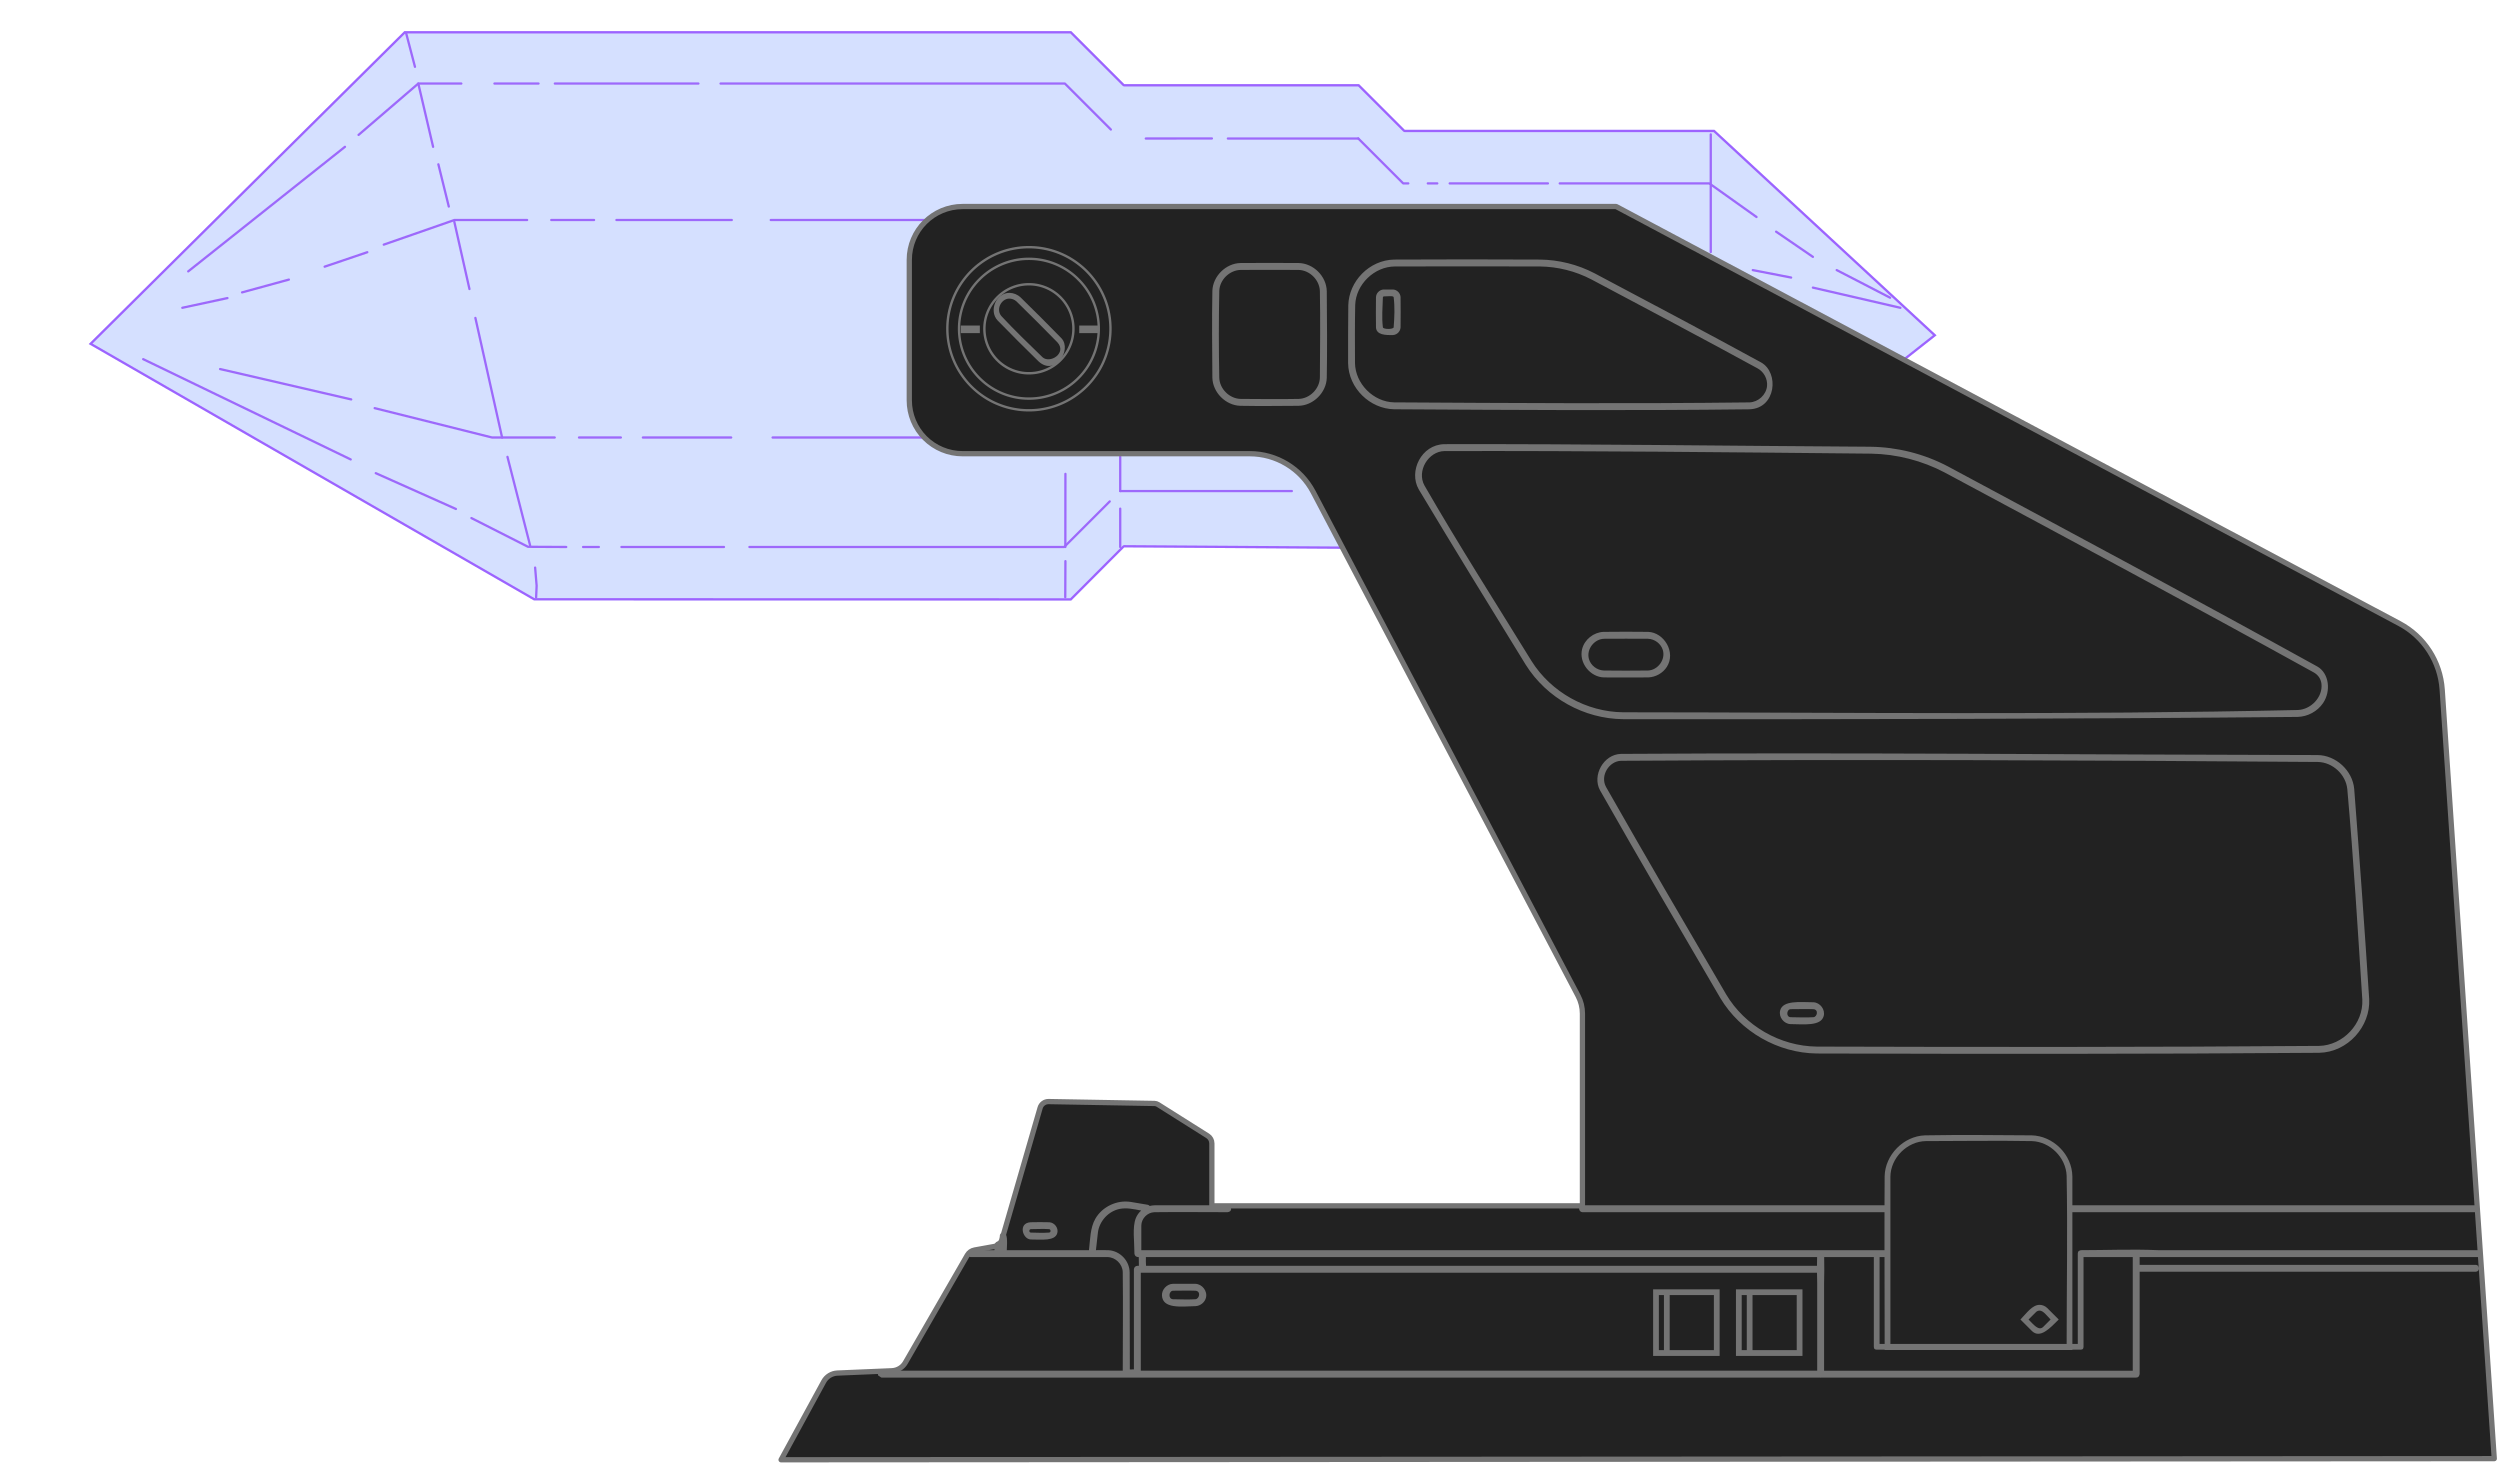 <?xml version="1.0" encoding="UTF-8" standalone="no"?><!DOCTYPE svg PUBLIC "-//W3C//DTD SVG 1.1//EN" "http://www.w3.org/Graphics/SVG/1.1/DTD/svg11.dtd"><svg width="100%" height="100%" viewBox="0 0 261 153" version="1.1" xmlns="http://www.w3.org/2000/svg" xmlns:xlink="http://www.w3.org/1999/xlink" xml:space="preserve" style="fill-rule:evenodd;clip-rule:evenodd;stroke-linecap:round;stroke-linejoin:round;stroke-miterlimit:1.5;"><g id="Crystal"><g><path d="M117.371,8.784l24.518,0l4.769,4.769l32.331,0l23.184,21.456l-14.096,11.102l-35.251,-0.187l-6.168,10.399l-4.618,0.985l-24.669,-0.161l-5.534,5.55l-56.098,-0.013l-46.474,-26.764l32.947,-32.67l69.625,0l5.534,5.534Z" style="fill:#9bb6ff;fill-opacity:0.42;"/><path d="M117.371,8.784l24.518,0l4.769,4.769l32.331,0l23.184,21.456l-14.096,11.102l-35.251,-0.187l-6.168,10.399l-4.618,0.985l-24.669,-0.161l-5.534,5.55l-56.098,-0.013l-46.474,-26.764l32.947,-32.67l69.625,0l5.534,5.534Zm-75.06,-5.294l-32.653,32.379l46.145,26.575l55.935,0.013l5.463,-5.479l0.078,-0.053l0.093,-0.018l24.643,0.161l4.491,-0.958l6.113,-10.308l0.054,-0.063l0.072,-0.041l0.082,-0.014l35.167,0.186l13.81,-10.876l-22.909,-21.201l-32.237,0l-0.091,-0.018l-0.078,-0.052l-4.699,-4.699l-24.419,0l-0.092,-0.019l-0.078,-0.052l-5.463,-5.463l-69.427,0Z" style="fill:#9d63ff;"/></g><path d="M141.801,14.454l4.692,4.692l0.53,0" style="fill:none;stroke:#9d69fb;stroke-width:0.24px;"/><path d="M149.064,19.146l0.987,0" style="fill:none;stroke:#9d69fb;stroke-width:0.24px;"/><path d="M151.349,19.146l10.251,0" style="fill:none;stroke:#9d69fb;stroke-width:0.24px;"/><path d="M162.837,19.146l15.615,0l4.927,3.508" style="fill:none;stroke:#9d69fb;stroke-width:0.24px;"/><path d="M185.426,24.186l3.841,2.631" style="fill:none;stroke:#9d69fb;stroke-width:0.24px;"/><path d="M189.267,30.026l9.133,2.109" style="fill:none;stroke:#9d69fb;stroke-width:0.24px;"/><path d="M197.326,31.08l-5.574,-2.882" style="fill:none;stroke:#9d69fb;stroke-width:0.24px;"/><path d="M182.991,28.198l4.002,0.779" style="fill:none;stroke:#9d69fb;stroke-width:0.24px;"/><path d="M178.603,14.032l0,12.282" style="fill:none;stroke:#9d69fb;stroke-width:0.24px;"/><path d="M14.95,37.497l21.663,10.468" style="fill:none;stroke:#9d69fb;stroke-width:0.24px;"/><path d="M39.231,49.399l8.365,3.737" style="fill:none;stroke:#9d69fb;stroke-width:0.24px;"/><path d="M49.217,54.087l5.908,2.999l3.989,0.019" style="fill:none;stroke:#9d69fb;stroke-width:0.24px;"/><path d="M60.875,57.105l1.643,0" style="fill:none;stroke:#9d69fb;stroke-width:0.24px;"/><path d="M64.878,57.105l10.704,0" style="fill:none;stroke:#9d69fb;stroke-width:0.24px;"/><path d="M78.241,57.105l32.86,0l4.755,-4.756" style="fill:none;stroke:#9d69fb;stroke-width:0.24px;"/><path d="M116.951,51.267l17.915,0" style="fill:none;stroke:#9d69fb;stroke-width:0.24px;"/><path d="M116.951,47.678l0,3.589" style="fill:none;stroke:#9d69fb;stroke-width:0.24px;"/><path d="M116.951,57.105l0,-4.002" style="fill:none;stroke:#9d69fb;stroke-width:0.24px;"/><path d="M111.212,62.346l0.018,-3.761" style="fill:none;stroke:#9d69fb;stroke-width:0.24px;"/><path d="M111.221,57.105l0.009,-7.632" style="fill:none;stroke:#9d69fb;stroke-width:0.24px;"/><path d="M22.979,38.529l13.686,3.171" style="fill:none;stroke:#9d69fb;stroke-width:0.24px;"/><path d="M57.912,45.676l-6.539,0l-12.257,-3.066" style="fill:none;stroke:#9d69fb;stroke-width:0.24px;"/><path d="M60.449,45.676l4.368,0" style="fill:none;stroke:#9d69fb;stroke-width:0.24px;"/><path d="M67.118,45.676l9.216,0" style="fill:none;stroke:#9d69fb;stroke-width:0.24px;"/><path d="M80.659,45.676l17.636,0" style="fill:none;stroke:#9d69fb;stroke-width:0.24px;"/><path d="M19.651,28.332l16.363,-13.004" style="fill:none;stroke:#9d69fb;stroke-width:0.24px;"/><path d="M37.434,14.083l6.237,-5.361" style="fill:none;stroke:#9d69fb;stroke-width:0.24px;"/><path d="M19.035,32.133l4.71,-1.014" style="fill:none;stroke:#9d69fb;stroke-width:0.24px;"/><path d="M25.272,30.526l4.886,-1.337" style="fill:none;stroke:#9d69fb;stroke-width:0.24px;"/><path d="M33.893,27.84l4.452,-1.509" style="fill:none;stroke:#9d69fb;stroke-width:0.24px;"/><path d="M40.065,25.54l7.377,-2.572l7.589,0" style="fill:none;stroke:#9d69fb;stroke-width:0.24px;"/><path d="M57.552,22.968l4.467,0" style="fill:none;stroke:#9d69fb;stroke-width:0.24px;"/><path d="M64.357,22.968l12.039,0" style="fill:none;stroke:#9d69fb;stroke-width:0.24px;"/><path d="M80.467,22.968l17.837,0" style="fill:none;stroke:#9d69fb;stroke-width:0.24px;"/><path d="M55.971,62.375l0.053,-1.224l-0.157,-1.894" style="fill:none;stroke:#9d69fb;stroke-width:0.24px;"/><path d="M52.979,47.696l2.364,9.248" style="fill:none;stroke:#9d69fb;stroke-width:0.24px;"/><path d="M52.419,45.676l-2.789,-12.484" style="fill:none;stroke:#9d69fb;stroke-width:0.24px;"/><path d="M49.011,30.174l-1.581,-7.02" style="fill:none;stroke:#9d69fb;stroke-width:0.24px;"/><path d="M46.854,21.563l-1.088,-4.407" style="fill:none;stroke:#9d69fb;stroke-width:0.24px;"/><path d="M45.216,15.328l-1.545,-6.606l4.491,0" style="fill:none;stroke:#9d69fb;stroke-width:0.24px;"/><path d="M51.621,8.722l4.599,0" style="fill:none;stroke:#9d69fb;stroke-width:0.24px;"/><path d="M57.927,8.722l14.985,0" style="fill:none;stroke:#9d69fb;stroke-width:0.24px;"/><path d="M75.226,8.722l35.946,0l4.801,4.802" style="fill:none;stroke:#9d69fb;stroke-width:0.24px;"/><path d="M119.621,14.461l6.898,-0.007" style="fill:none;stroke:#9d69fb;stroke-width:0.24px;"/><path d="M128.191,14.461l13.61,0" style="fill:none;stroke:#9d69fb;stroke-width:0.24px;"/><path d="M43.322,6.974l-0.917,-3.5" style="fill:none;stroke:#9d69fb;stroke-width:0.24px;"/></g><g id="Holder"><path d="M81.545,152.4c0,0 3.227,-5.919 4.451,-8.163c0.287,-0.527 0.829,-0.865 1.429,-0.89c1.466,-0.062 4.235,-0.179 5.686,-0.24c0.585,-0.024 1.117,-0.347 1.409,-0.854c1.385,-2.401 5.418,-9.396 6.471,-11.221c0.16,-0.279 0.436,-0.473 0.752,-0.53c0.544,-0.098 1.417,-0.255 2.02,-0.364c0.408,-0.074 0.74,-0.373 0.856,-0.772c0.714,-2.465 3.247,-11.214 3.969,-13.707c0.114,-0.394 0.478,-0.662 0.888,-0.655c2.329,0.042 9.786,0.175 11.064,0.197c0.122,0.003 0.242,0.038 0.345,0.104c0.756,0.476 4.01,2.529 5.198,3.279c0.271,0.171 0.436,0.47 0.436,0.791c0,1.622 0,6.514 0,6.514l38.687,0c0,0 0,-15.919 0,-20.071c0,-0.645 -0.157,-1.279 -0.456,-1.849c-3.122,-5.938 -21.384,-40.679 -27.647,-52.593c-1.296,-2.464 -3.85,-4.008 -6.634,-4.008c-7.378,0 -21.97,0 -29.971,0c-1.477,0 -2.893,-0.586 -3.938,-1.631c-1.044,-1.044 -1.631,-2.461 -1.631,-3.938c0,-4.338 0,-10.331 0,-14.669c0,-3.075 2.493,-5.569 5.569,-5.569c17.185,0 68.231,0 68.231,0c0,0 64.607,34.398 81.772,43.536c2.579,1.373 4.266,3.979 4.463,6.893c1.206,17.809 5.436,80.291 5.436,80.291l-178.855,0.119" style="fill:#222;stroke:#747474;stroke-width:0.55px;"/><path d="M104.256,131.238c-0.039,0.011 -0.08,0.012 -0.122,0l-2.817,0c-0.613,-0.088 -0.389,-0.664 0,-0.72l2.498,0c0.004,-0.192 0.027,-0.4 0.042,-0.593c0.021,-0.183 0.185,-0.331 0.376,-0.325c0.049,0.003 0.094,0.016 0.134,0.038c0.002,-0.205 0.005,-0.409 0.009,-0.614c0.013,-0.195 0.145,-0.348 0.376,-0.343c0.466,0.031 0.397,0.972 0.357,1.837l8.581,0c0.128,-1.136 0.12,-2.328 0.662,-3.278c0.718,-1.259 2.252,-1.993 3.705,-1.758l1.786,0.3c0.076,0.025 0.14,0.068 0.188,0.122c0.166,-0.044 0.339,-0.069 0.513,-0.071l7.612,0c0.034,0.005 0.068,0.01 0.102,0.015c0.171,0.078 0.199,0.136 0.226,0.196c0.096,0.21 0.052,0.455 -0.328,0.509c-2.548,0 -5.097,-0.032 -7.645,0.001c-0.726,0.027 -1.348,0.66 -1.357,1.394l0,2.57l77.587,0c-0.001,-1.322 -0.001,-2.643 0.001,-3.965l-31.56,0c-0.378,-0.035 -0.48,-0.675 0,-0.72l31.562,0c0.003,-1.011 0.007,-2.021 0.013,-3.032c0.043,-2.22 1.978,-4.199 4.215,-4.27c3.704,-0.07 7.41,-0.024 11.114,-0.001c2.244,0.043 4.257,1.987 4.271,4.327l0,2.976l0,0l42.121,0c0.025,0.003 0.05,0.005 0.075,0.008c0.349,0.113 0.363,0.666 -0.075,0.712l-42.121,0l0,0l0,13.752l0.563,0l0,-9.427c0.014,-0.169 0.062,-0.267 0.156,-0.299c0.051,-0.035 0.12,-0.057 0.206,-0.061c2.668,0 5.338,-0.121 8.003,0l33.402,0l0.138,0.027c0.396,0.265 0.195,0.471 0.195,0.471c-0.175,0.262 -0.329,0.223 -0.333,0.222l-35.307,0l0,0.815l35.098,0l0.07,0.007c0.357,0.108 0.356,0.671 -0.07,0.713l-35.098,0l0,10.688c-0.063,0.314 -0.223,0.333 -0.223,0.333l-0.138,0.027l-32.895,0c-0.054,0.014 -0.109,0.015 -0.161,0l-97.949,0l-0.332,-0.222c0,0 -0.1,-0.127 0.078,-0.392l0.254,-0.106l25.205,0c-0.001,-0.007 -0.002,-0.014 -0.003,-0.021c0,-3.428 0.044,-6.858 -0.001,-10.286c-0.032,-0.832 -0.757,-1.545 -1.599,-1.556l-11.36,0Zm118.403,0l-5.139,0l0,9.367c-0.018,0.237 -0.077,0.282 -0.3,0.3l-0.863,0l0,0.033l-19.6,0l0,-0.033l-0.829,0c-0.237,-0.019 -0.282,-0.078 -0.3,-0.3l0,-9.367l-5.184,0c0.02,0.904 0.017,1.808 -0.009,2.711l0,9.152l32.224,0l0,-11.863Zm-32.964,1.633l-70.596,0l0,10.23l70.616,0l0,-9.154c-0.011,-0.359 -0.017,-0.717 -0.02,-1.076Zm-70.556,-6.489c-0.772,-0.154 -1.536,-0.317 -2.249,-0.171c-1.163,0.238 -2.11,1.261 -2.266,2.448l-0.209,1.859c0.422,0 0.884,-0.014 1.323,0.003c1.183,0.075 2.182,1.089 2.198,2.312l0.019,10.141l0.423,-0.01l0,-10.453c0.028,-0.209 0.143,-0.332 0.361,-0.361l0.161,0c-0.008,-0.318 -0.017,-0.648 -0.014,-0.912l-0.092,0c-0.208,-0.027 -0.331,-0.143 -0.36,-0.36c0,-1.308 -0.234,-2.742 0.147,-3.707c0.12,-0.305 0.315,-0.574 0.558,-0.789Zm69.039,15.175l-6.944,0l0,-6.949l6.944,0l0,6.949Zm-8.649,0l-6.944,0l0,-6.949l6.944,0l0,6.949Zm-5.814,-6.349l-0.53,0l0,5.749l0.53,0l0,-5.749Zm13.863,0l-4.614,0l0,5.749l4.614,0l0,-5.749Zm-8.649,0l-4.614,0l0,5.749l4.614,0l0,-5.749Zm3.435,0l-0.53,0l0,5.749l0.53,0l0,-5.749Zm33.393,5.097c0.001,-5.848 0.109,-11.698 -0.001,-17.545c-0.06,-1.894 -1.72,-3.569 -3.629,-3.629c-3.68,-0.07 -7.361,-0.001 -11.041,-0.001c-1.96,0.012 -3.716,1.744 -3.729,3.729l0,17.446l18.4,0Zm-19.015,-9.067l-0.514,0l0,9.067l0.529,0c-0.001,-3.022 -0.011,-6.044 -0.015,-9.067Zm16.216,4.987c0.288,0.01 0.564,0.128 0.77,0.33l1.202,1.201c-0.909,0.91 -1.947,2.029 -2.796,1.202l-1.202,-1.202c0.64,-0.64 1.218,-1.541 2.026,-1.531Zm-0.039,0.6c-0.136,0.005 -0.265,0.061 -0.363,0.157l-0.775,0.774c0.487,0.488 1.052,1.237 1.526,0.775l0.774,-0.775c-0.386,-0.387 -0.757,-0.936 -1.162,-0.931Zm-88.115,-2.795c0.7,0.027 1.279,0.755 1.098,1.456c-0.123,0.478 -0.569,0.841 -1.068,0.873c-1.566,0.059 -3.455,0.278 -3.525,-1.104c-0.032,-0.62 0.499,-1.201 1.133,-1.225c0.787,-0.01 1.575,-0.01 2.362,0Zm-2.329,0.72c-0.463,0.006 -0.547,0.87 -0.014,0.89c0.782,0.009 1.566,0.049 2.347,-0.001c0.416,-0.037 0.596,-0.85 -0.011,-0.888c-0.774,-0.03 -1.548,-0.001 -2.322,-0.001Zm67.231,-3.512l-70.075,0c0.003,0.169 -0.003,0.346 -0.003,0.508c0,0.132 0.012,0.271 0.018,0.404l70.047,0c0.002,-0.304 0.006,-0.608 0.013,-0.912Zm-80.148,-3.635c0.538,0.041 0.962,0.592 0.825,1.123c-0.224,0.869 -1.642,0.675 -2.77,0.675c-0.851,-0.022 -1.35,-1.698 -0.041,-1.798c0.662,-0.017 1.324,-0.017 1.986,0Zm-1.935,0.719c-0.194,0.005 -0.227,0.342 -0.014,0.358c0.64,0.016 1.283,0.048 1.921,-0.001c0.027,-0.003 0.051,-0.011 0.074,-0.024c0.127,-0.078 0.089,-0.311 -0.074,-0.332c-0.634,-0.049 -1.272,-0.001 -1.907,-0.001Zm134.324,-49.494c1.917,0.015 3.659,1.614 3.831,3.531c0.567,7.311 1.09,14.625 1.565,21.943c0.147,2.854 -2.221,5.547 -5.217,5.61c-17.484,0.136 -34.969,0.124 -52.453,0.073c-4.064,-0.046 -7.987,-2.287 -10.081,-5.803c-4.216,-7.207 -8.429,-14.415 -12.552,-21.676c-0.838,-1.534 0.353,-3.756 2.195,-3.8c24.237,-0.154 48.475,0.082 72.712,0.122Zm-72.701,0.599c-1.253,0.029 -2.22,1.552 -1.577,2.729c4.12,7.255 8.331,14.458 12.543,21.66c1.957,3.285 5.623,5.406 9.466,5.448c17.479,0.052 34.959,0.064 52.437,-0.072c2.479,-0.052 4.64,-2.304 4.509,-4.848c-0.475,-7.324 -0.913,-14.653 -1.567,-21.963c-0.155,-1.524 -1.53,-2.802 -3.073,-2.832c-24.246,-0.186 -48.493,-0.277 -72.738,-0.122Zm20.077,25.21c0.695,0.027 1.262,0.766 1.067,1.451c-0.3,1.057 -2.044,0.845 -3.467,0.828c-0.686,-0.027 -1.251,-0.739 -1.075,-1.424c0.275,-1.065 2.026,-0.872 3.475,-0.855Zm-2.369,0.72c-0.436,0.006 -0.517,0.819 -0.013,0.839c0.795,0.009 1.592,0.048 2.385,-0.001c0.393,-0.035 0.561,-0.801 -0.01,-0.837c-0.787,-0.03 -1.575,-0.001 -2.362,-0.001Zm8.272,-58.718c2.829,0.028 5.641,0.738 8.143,2.057c12.883,6.915 25.771,13.819 38.567,20.892c1.233,0.71 1.433,2.565 0.596,3.809c-0.589,0.873 -1.609,1.425 -2.67,1.449c-23.47,0.219 -46.941,0.254 -70.411,0.235c-4.052,-0.036 -7.968,-2.177 -10.167,-5.684c-3.748,-6.086 -7.493,-12.174 -11.167,-18.304c-1.077,-1.87 0.252,-4.675 2.669,-4.722c14.813,-0.035 29.627,0.179 44.44,0.268Zm-44.433,0.452c-1.667,0.033 -2.921,2.075 -2.076,3.601c3.571,6.201 7.426,12.232 11.178,18.324c2.027,3.233 5.715,5.311 9.559,5.345c23.477,0.018 46.959,0.296 70.429,-0.236c1.377,-0.047 2.62,-1.341 2.479,-2.719c-0.024,-0.232 -0.101,-0.458 -0.224,-0.656c-0.136,-0.22 -0.33,-0.404 -0.556,-0.534c-12.79,-7.071 -25.674,-13.972 -38.551,-20.884c-2.368,-1.248 -5.019,-1.925 -7.68,-1.971c-14.852,-0.148 -29.705,-0.305 -44.558,-0.27Zm21.28,18.876c1.659,0.064 2.918,2.138 1.942,3.66c-0.418,0.651 -1.161,1.065 -1.942,1.095c-1.532,0.02 -3.065,0.001 -4.597,0.001c-1.45,-0.019 -2.673,-1.527 -2.301,-2.972c0.255,-0.989 1.193,-1.744 2.242,-1.784c1.552,-0.019 3.104,-0.019 4.656,0Zm-4.593,0.72c-1.033,0.013 -1.885,1.098 -1.597,2.111c0.192,0.676 0.842,1.177 1.552,1.204c1.54,0.02 3.08,0.02 4.62,0c1.021,-0.039 1.854,-1.141 1.54,-2.15c-0.204,-0.657 -0.843,-1.138 -1.54,-1.165c-1.525,-0.019 -3.05,0 -4.575,0Zm-6.716,-39.589c1.977,0.023 3.937,0.512 5.7,1.429c5.814,3.084 11.632,6.162 17.408,9.318c1.888,1.073 1.546,4.782 -1.209,4.884c-12.374,0.152 -24.75,0.072 -37.125,-0.003c-2.503,-0.048 -4.757,-2.182 -4.797,-4.813c-0.006,-2.012 0,-4.025 0.02,-6.037c0.055,-2.501 2.183,-4.729 4.795,-4.778c5.069,-0.032 10.138,-0.02 15.208,0Zm-25.197,0.36c1.542,0.029 2.918,1.366 2.948,2.947c0.019,3.017 0.056,6.035 -0.001,9.051c-0.049,1.528 -1.402,2.88 -2.947,2.909c-2.029,0.013 -4.059,0.038 -6.088,0c-1.528,-0.049 -2.88,-1.402 -2.909,-2.947c-0.019,-3.017 -0.057,-6.035 0.001,-9.051c0.048,-1.528 1.402,-2.88 2.947,-2.909c2.016,-0.013 4.033,-0.013 6.049,0Zm10.052,0.36c-2.135,0.013 -4.061,1.862 -4.136,4.016c-0.045,2.024 -0.028,4.048 -0.022,6.072c0.033,2.145 1.92,4.059 4.086,4.1c12.366,0.075 24.733,0.155 37.098,0.003c0.922,-0.034 1.742,-0.786 1.834,-1.702c0.072,-0.73 -0.317,-1.469 -0.958,-1.833c-5.77,-3.153 -11.583,-6.228 -17.392,-9.309c-1.66,-0.864 -3.509,-1.325 -5.371,-1.347c-5.046,-0.02 -10.092,0 -15.139,0Zm-16.061,0.36c-1.174,0.007 -2.23,1.019 -2.267,2.207c-0.059,3.017 -0.059,6.036 0,9.053c0.037,1.162 1.064,2.185 2.236,2.207c2.02,0.013 4.041,0.038 6.06,0c1.164,-0.037 2.185,-1.065 2.208,-2.236c0.018,-3.008 0.057,-6.017 -0.001,-9.024c-0.037,-1.162 -1.064,-2.185 -2.236,-2.207c-2,-0.013 -4,0 -6,0Zm15.881,2.045c0.411,0.031 0.747,0.366 0.779,0.779c0.026,1.053 0.001,2.106 0.001,3.159c-0.01,0.423 -0.353,0.784 -0.78,0.816c-0.814,0.021 -1.729,-0.015 -1.787,-0.779c-0.027,-1.052 -0.001,-2.106 -0.001,-3.158c0.011,-0.424 0.353,-0.784 0.78,-0.817c0.336,-0.008 0.672,-0.008 1.008,0Zm-0.961,0.719c-0.058,0.002 -0.102,0.044 -0.106,0.096c-0.027,1.045 -0.132,2.098 0.001,3.134c0.039,0.222 1.096,0.225 1.125,-0.005c0.08,-1.043 0.132,-2.101 -0.001,-3.139c-0.031,-0.177 -0.602,-0.086 -1.019,-0.086Z" style="fill:#747474;fill-rule:nonzero;"/><path d="M107.473,25.681l0.056,0l0.056,0.001l0.055,0.001l0.056,0.002l0.055,0.002l0.056,0.002l0.055,0.003l0.055,0.003l0.055,0.003l0.055,0.004l0.055,0.004l0.055,0.004l0.054,0.005l0.055,0.005l0.054,0.005l0.055,0.006l0.054,0.006l0.054,0.006l0.054,0.007l0.054,0.007l0.054,0.007l0.054,0.008l0.053,0.008l0.054,0.008l0.053,0.009l0.054,0.009l0.053,0.01l0.053,0.009l0.053,0.01l0.053,0.01l0.053,0.011l0.052,0.011l0.053,0.011l0.052,0.012l0.053,0.012l0.052,0.012l0.052,0.013l0.052,0.012l0.051,0.014l0.052,0.013l0.052,0.014l0.051,0.014l0.051,0.014l0.052,0.015l0.051,0.015l0.051,0.015l0.05,0.016l0.051,0.016l0.05,0.016l0.051,0.017l0.05,0.017l0.05,0.017l0.05,0.017l0.05,0.018l0.05,0.018l0.049,0.018l0.05,0.019l0.049,0.019l0.049,0.019l0.049,0.02l0.049,0.019l0.048,0.02l0.049,0.021l0.048,0.02l0.048,0.021l0.048,0.022l0.048,0.021l0.048,0.022l0.048,0.022l0.047,0.022l0.047,0.023l0.048,0.023l0.047,0.023l0.046,0.023l0.047,0.024l0.046,0.024l0.047,0.024l0.046,0.025l0.046,0.025l0.046,0.025l0.045,0.025l0.046,0.026l0.045,0.026l0.045,0.026l0.045,0.026l0.045,0.027l0.045,0.027l0.044,0.027l0.044,0.028l0.044,0.027l0.044,0.028l0.044,0.028l0.044,0.029l0.043,0.029l0.043,0.029l0.043,0.029l0.043,0.029l0.043,0.03l0.042,0.03l0.042,0.03l0.042,0.031l0.042,0.031l0.042,0.031l0.041,0.031l0.042,0.031l0.041,0.032l0.041,0.032l0.04,0.032l0.041,0.033l0.04,0.032l0.04,0.033l0.04,0.033l0.04,0.034l0.039,0.033l0.04,0.034l0.039,0.034l0.039,0.035l0.038,0.034l0.039,0.035l0.038,0.035l0.038,0.035l0.038,0.035l0.038,0.036l0.037,0.036l0.037,0.036l0.037,0.036l0.037,0.037l0.036,0.037l0.037,0.037l0.036,0.037l0.036,0.037l0.035,0.038l0.036,0.038l0.035,0.038l0.035,0.038l0.035,0.038l0.034,0.039l0.035,0.039l0.034,0.039l0.034,0.039l0.033,0.04l0.034,0.04l0.033,0.04l0.033,0.04l0.032,0.04l0.033,0.04l0.032,0.041l0.032,0.041l0.031,0.041l0.032,0.041l0.031,0.042l0.031,0.042l0.031,0.041l0.03,0.043l0.031,0.042l0.03,0.042l0.029,0.043l0.03,0.043l0.029,0.043l0.029,0.043l0.029,0.043l0.028,0.044l0.029,0.043l0.028,0.044l0.027,0.044l0.028,0.045l0.027,0.044l0.027,0.045l0.027,0.045l0.026,0.045l0.026,0.045l0.026,0.045l0.026,0.045l0.025,0.046l0.025,0.046l0.025,0.046l0.024,0.046l0.025,0.046l0.024,0.047l0.023,0.046l0.024,0.047l0.023,0.047l0.023,0.047l0.023,0.048l0.022,0.047l0.022,0.048l0.022,0.047l0.021,0.048l0.021,0.048l0.021,0.049l0.021,0.048l0.02,0.049l0.02,0.048l0.02,0.049l0.02,0.049l0.019,0.049l0.019,0.049l0.018,0.05l0.019,0.049l0.018,0.05l0.018,0.05l0.017,0.05l0.017,0.05l0.017,0.05l0.017,0.05l0.016,0.051l0.016,0.051l0.015,0.05l0.016,0.051l0.015,0.051l0.014,0.051l0.015,0.052l0.014,0.051l0.014,0.052l0.013,0.051l0.013,0.052l0.013,0.052l0.013,0.052l0.012,0.052l0.012,0.053l0.011,0.052l0.012,0.053l0.011,0.052l0.01,0.053l0.011,0.053l0.01,0.053l0.009,0.053l0.01,0.053l0.009,0.053l0.008,0.054l0.009,0.053l0.008,0.054l0.007,0.054l0.008,0.054l0.007,0.054l0.007,0.054l0.006,0.054l0.006,0.054l0.006,0.055l0.005,0.054l0.005,0.055l0.005,0.054l0.004,0.055l0.004,0.055l0.004,0.055l0.003,0.055l0.003,0.055l0.003,0.055l0.002,0.056l0.002,0.055l0.002,0.055l0.001,0.056l0.001,0.056l0,0.055l0,0.056l0,0.056l0,0.056l-0.001,0.055l-0.001,0.056l-0.002,0.056l-0.002,0.055l-0.002,0.055l-0.003,0.056l-0.003,0.055l-0.003,0.055l-0.004,0.055l-0.004,0.055l-0.004,0.054l-0.005,0.055l-0.005,0.055l-0.005,0.054l-0.006,0.054l-0.006,0.055l-0.006,0.054l-0.007,0.054l-0.007,0.054l-0.008,0.054l-0.007,0.053l-0.008,0.054l-0.009,0.054l-0.008,0.053l-0.009,0.053l-0.01,0.054l-0.009,0.053l-0.01,0.053l-0.011,0.053l-0.01,0.052l-0.011,0.053l-0.012,0.053l-0.011,0.052l-0.012,0.052l-0.012,0.052l-0.013,0.052l-0.013,0.052l-0.013,0.052l-0.013,0.052l-0.014,0.051l-0.014,0.052l-0.015,0.051l-0.014,0.051l-0.015,0.051l-0.016,0.051l-0.015,0.051l-0.016,0.051l-0.016,0.05l-0.017,0.05l-0.017,0.051l-0.017,0.05l-0.017,0.05l-0.018,0.05l-0.018,0.049l-0.019,0.05l-0.018,0.049l-0.019,0.049l-0.019,0.05l-0.02,0.049l-0.02,0.048l-0.02,0.049l-0.02,0.048l-0.021,0.049l-0.021,0.048l-0.021,0.048l-0.021,0.048l-0.022,0.048l-0.022,0.047l-0.022,0.048l-0.023,0.047l-0.023,0.047l-0.023,0.047l-0.024,0.047l-0.023,0.047l-0.024,0.046l-0.025,0.046l-0.024,0.047l-0.025,0.046l-0.025,0.045l-0.025,0.046l-0.026,0.046l-0.026,0.045l-0.026,0.045l-0.026,0.045l-0.027,0.045l-0.027,0.044l-0.027,0.045l-0.028,0.044l-0.027,0.044l-0.028,0.044l-0.029,0.044l-0.028,0.043l-0.029,0.044l-0.029,0.043l-0.029,0.043l-0.03,0.043l-0.029,0.042l-0.03,0.043l-0.031,0.042l-0.03,0.042l-0.031,0.042l-0.031,0.042l-0.031,0.041l-0.032,0.041l-0.031,0.041l-0.032,0.041l-0.032,0.041l-0.033,0.041l-0.032,0.04l-0.033,0.04l-0.033,0.04l-0.034,0.04l-0.033,0.039l-0.034,0.039l-0.034,0.039l-0.035,0.039l-0.034,0.039l-0.035,0.038l-0.035,0.039l-0.035,0.038l-0.036,0.038l-0.035,0.037l-0.036,0.038l-0.036,0.037l-0.037,0.037l-0.036,0.037l-0.037,0.036l-0.037,0.036l-0.037,0.037l-0.037,0.035l-0.038,0.036l-0.038,0.036l-0.038,0.035l-0.038,0.035l-0.039,0.034l-0.038,0.035l-0.039,0.034l-0.039,0.034l-0.04,0.034l-0.039,0.034l-0.04,0.033l-0.04,0.033l-0.04,0.033l-0.04,0.033l-0.041,0.032l-0.04,0.032l-0.041,0.032l-0.041,0.032l-0.042,0.032l-0.041,0.031l-0.042,0.031l-0.042,0.031l-0.042,0.03l-0.042,0.03l-0.042,0.03l-0.043,0.03l-0.043,0.03l-0.043,0.029l-0.043,0.029l-0.043,0.029l-0.044,0.028l-0.044,0.028l-0.044,0.028l-0.044,0.028l-0.044,0.027l-0.044,0.028l-0.045,0.027l-0.045,0.026l-0.045,0.027l-0.045,0.026l-0.045,0.026l-0.046,0.025l-0.045,0.026l-0.046,0.025l-0.046,0.025l-0.046,0.024l-0.047,0.024l-0.046,0.024l-0.047,0.024l-0.046,0.024l-0.047,0.023l-0.048,0.023l-0.047,0.022l-0.047,0.023l-0.048,0.022l-0.048,0.021l-0.048,0.022l-0.048,0.021l-0.048,0.021l-0.048,0.021l-0.049,0.02l-0.048,0.02l-0.049,0.02l-0.049,0.019l-0.049,0.02l-0.049,0.019l-0.05,0.018l-0.049,0.018l-0.05,0.018l-0.05,0.018l-0.05,0.018l-0.05,0.017l-0.05,0.017l-0.051,0.016l-0.05,0.016l-0.051,0.016l-0.05,0.016l-0.051,0.015l-0.051,0.015l-0.052,0.015l-0.051,0.014l-0.051,0.015l-0.052,0.013l-0.052,0.014l-0.051,0.013l-0.052,0.013l-0.052,0.012l-0.052,0.013l-0.053,0.012l-0.052,0.011l-0.053,0.011l-0.052,0.011l-0.053,0.011l-0.053,0.01l-0.053,0.01l-0.053,0.01l-0.053,0.009l-0.054,0.009l-0.053,0.009l-0.054,0.008l-0.053,0.008l-0.054,0.008l-0.054,0.008l-0.054,0.007l-0.054,0.006l-0.054,0.007l-0.054,0.006l-0.055,0.005l-0.054,0.006l-0.055,0.005l-0.054,0.004l-0.055,0.005l-0.055,0.004l-0.055,0.003l-0.055,0.004l-0.055,0.003l-0.055,0.002l-0.056,0.003l-0.055,0.002l-0.056,0.001l-0.055,0.001l-0.056,0.001l-0.056,0.001l-0.055,0l-0.056,0l-0.056,-0.001l-0.056,-0.001l-0.055,-0.001l-0.056,-0.001l-0.055,-0.002l-0.055,-0.003l-0.056,-0.002l-0.055,-0.003l-0.055,-0.004l-0.055,-0.003l-0.055,-0.004l-0.054,-0.005l-0.055,-0.004l-0.055,-0.005l-0.054,-0.006l-0.055,-0.005l-0.054,-0.006l-0.054,-0.007l-0.054,-0.006l-0.054,-0.007l-0.054,-0.008l-0.054,-0.008l-0.053,-0.008l-0.054,-0.008l-0.053,-0.009l-0.054,-0.009l-0.053,-0.009l-0.053,-0.01l-0.053,-0.01l-0.053,-0.01l-0.053,-0.011l-0.052,-0.011l-0.053,-0.011l-0.052,-0.011l-0.052,-0.012l-0.053,-0.013l-0.052,-0.012l-0.052,-0.013l-0.051,-0.013l-0.052,-0.014l-0.052,-0.013l-0.051,-0.015l-0.051,-0.014l-0.051,-0.015l-0.051,-0.015l-0.051,-0.015l-0.051,-0.016l-0.051,-0.016l-0.05,-0.016l-0.051,-0.016l-0.05,-0.017l-0.05,-0.017l-0.05,-0.018l-0.05,-0.018l-0.049,-0.018l-0.05,-0.018l-0.049,-0.018l-0.05,-0.019l-0.049,-0.02l-0.049,-0.019l-0.048,-0.02l-0.049,-0.02l-0.049,-0.02l-0.048,-0.021l-0.048,-0.021l-0.048,-0.021l-0.048,-0.022l-0.048,-0.021l-0.048,-0.022l-0.047,-0.023l-0.047,-0.022l-0.047,-0.023l-0.047,-0.023l-0.047,-0.024l-0.047,-0.024l-0.046,-0.024l-0.047,-0.024l-0.046,-0.024l-0.046,-0.025l-0.046,-0.025l-0.045,-0.026l-0.046,-0.025l-0.045,-0.026l-0.045,-0.026l-0.045,-0.027l-0.045,-0.026l-0.045,-0.027l-0.044,-0.028l-0.044,-0.027l-0.044,-0.028l-0.044,-0.028l-0.044,-0.028l-0.043,-0.028l-0.044,-0.029l-0.043,-0.029l-0.043,-0.029l-0.043,-0.03l-0.042,-0.03l-0.043,-0.03l-0.042,-0.03l-0.042,-0.03l-0.042,-0.031l-0.042,-0.031l-0.041,-0.031l-0.042,-0.032l-0.041,-0.032l-0.041,-0.032l-0.04,-0.032l-0.041,-0.032l-0.04,-0.033l-0.04,-0.033l-0.04,-0.033l-0.04,-0.033l-0.039,-0.034l-0.04,-0.034l-0.039,-0.034l-0.039,-0.034l-0.038,-0.035l-0.039,-0.034l-0.038,-0.035l-0.038,-0.035l-0.038,-0.036l-0.037,-0.036l-0.038,-0.035l-0.037,-0.037l-0.037,-0.036l-0.037,-0.036l-0.036,-0.037l-0.037,-0.037l-0.036,-0.037l-0.036,-0.038l-0.035,-0.037l-0.036,-0.038l-0.035,-0.038l-0.035,-0.039l-0.035,-0.038l-0.034,-0.039l-0.034,-0.039l-0.035,-0.039l-0.033,-0.039l-0.034,-0.039l-0.033,-0.04l-0.033,-0.04l-0.033,-0.04l-0.033,-0.04l-0.032,-0.041l-0.033,-0.041l-0.032,-0.041l-0.031,-0.041l-0.032,-0.041l-0.031,-0.041l-0.031,-0.042l-0.031,-0.042l-0.03,-0.042l-0.03,-0.042l-0.03,-0.043l-0.03,-0.042l-0.03,-0.043l-0.029,-0.043l-0.029,-0.043l-0.029,-0.044l-0.028,-0.043l-0.028,-0.044l-0.028,-0.044l-0.028,-0.044l-0.028,-0.044l-0.027,-0.045l-0.027,-0.044l-0.026,-0.045l-0.027,-0.045l-0.026,-0.045l-0.026,-0.045l-0.025,-0.046l-0.026,-0.046l-0.025,-0.045l-0.025,-0.046l-0.024,-0.047l-0.025,-0.046l-0.024,-0.046l-0.023,-0.047l-0.024,-0.047l-0.023,-0.047l-0.023,-0.047l-0.022,-0.047l-0.023,-0.048l-0.022,-0.047l-0.022,-0.048l-0.021,-0.048l-0.021,-0.048l-0.021,-0.048l-0.021,-0.049l-0.02,-0.048l-0.02,-0.049l-0.02,-0.048l-0.02,-0.049l-0.019,-0.05l-0.019,-0.049l-0.018,-0.049l-0.019,-0.05l-0.018,-0.049l-0.017,-0.05l-0.018,-0.05l-0.017,-0.05l-0.017,-0.051l-0.016,-0.05l-0.017,-0.05l-0.016,-0.051l-0.015,-0.051l-0.016,-0.051l-0.015,-0.051l-0.014,-0.051l-0.015,-0.051l-0.014,-0.052l-0.014,-0.051l-0.013,-0.052l-0.013,-0.052l-0.013,-0.052l-0.013,-0.052l-0.012,-0.052l-0.012,-0.052l-0.011,-0.052l-0.012,-0.053l-0.011,-0.053l-0.01,-0.052l-0.011,-0.053l-0.009,-0.053l-0.01,-0.053l-0.01,-0.054l-0.009,-0.053l-0.008,-0.053l-0.009,-0.054l-0.008,-0.054l-0.007,-0.053l-0.008,-0.054l-0.007,-0.054l-0.006,-0.054l-0.007,-0.054l-0.006,-0.055l-0.006,-0.054l-0.005,-0.054l-0.005,-0.055l-0.005,-0.055l-0.004,-0.054l-0.004,-0.055l-0.004,-0.055l-0.003,-0.055l-0.003,-0.055l-0.003,-0.056l-0.002,-0.055l-0.002,-0.055l-0.001,-0.056l-0.002,-0.056l0,-0.055l-0.001,-0.056l0,-0.056l0,-0.056l0.001,-0.055l0,-0.056l0.002,-0.056l0.001,-0.055l0.002,-0.055l0.002,-0.056l0.003,-0.055l0.003,-0.055l0.003,-0.055l0.004,-0.055l0.004,-0.055l0.004,-0.055l0.005,-0.054l0.005,-0.055l0.005,-0.054l0.006,-0.055l0.006,-0.054l0.007,-0.054l0.006,-0.054l0.007,-0.054l0.008,-0.054l0.007,-0.054l0.008,-0.054l0.009,-0.053l0.008,-0.054l0.009,-0.053l0.01,-0.053l0.01,-0.053l0.009,-0.053l0.011,-0.053l0.01,-0.053l0.011,-0.052l0.012,-0.053l0.011,-0.052l0.012,-0.053l0.012,-0.052l0.013,-0.052l0.013,-0.052l0.013,-0.052l0.013,-0.051l0.014,-0.052l0.014,-0.051l0.015,-0.052l0.014,-0.051l0.015,-0.051l0.016,-0.051l0.015,-0.05l0.016,-0.051l0.017,-0.051l0.016,-0.05l0.017,-0.05l0.017,-0.05l0.018,-0.05l0.017,-0.05l0.018,-0.05l0.019,-0.049l0.018,-0.05l0.019,-0.049l0.019,-0.049l0.02,-0.049l0.02,-0.049l0.02,-0.048l0.02,-0.049l0.021,-0.048l0.021,-0.049l0.021,-0.048l0.021,-0.048l0.022,-0.047l0.022,-0.048l0.023,-0.047l0.022,-0.048l0.023,-0.047l0.023,-0.047l0.024,-0.047l0.023,-0.046l0.024,-0.047l0.025,-0.046l0.024,-0.046l0.025,-0.046l0.025,-0.046l0.026,-0.046l0.025,-0.045l0.026,-0.045l0.026,-0.045l0.027,-0.045l0.026,-0.045l0.027,-0.045l0.027,-0.044l0.028,-0.045l0.028,-0.044l0.028,-0.044l0.028,-0.043l0.028,-0.044l0.029,-0.043l0.029,-0.043l0.029,-0.043l0.03,-0.043l0.03,-0.043l0.03,-0.042l0.03,-0.042l0.03,-0.043l0.031,-0.041l0.031,-0.042l0.031,-0.042l0.032,-0.041l0.031,-0.041l0.032,-0.041l0.033,-0.041l0.032,-0.04l0.033,-0.04l0.033,-0.04l0.033,-0.04l0.033,-0.04l0.034,-0.04l0.033,-0.039l0.035,-0.039l0.034,-0.039l0.034,-0.039l0.035,-0.038l0.035,-0.038l0.035,-0.038l0.036,-0.038l0.035,-0.038l0.036,-0.037l0.036,-0.037l0.037,-0.037l0.036,-0.037l0.037,-0.037l0.037,-0.036l0.037,-0.036l0.038,-0.036l0.037,-0.036l0.038,-0.035l0.038,-0.035l0.038,-0.035l0.039,-0.035l0.038,-0.034l0.039,-0.035l0.039,-0.034l0.04,-0.034l0.039,-0.033l0.04,-0.034l0.04,-0.033l0.04,-0.033l0.04,-0.032l0.041,-0.033l0.04,-0.032l0.041,-0.032l0.041,-0.032l0.042,-0.031l0.041,-0.031l0.042,-0.031l0.042,-0.031l0.042,-0.031l0.042,-0.03l0.043,-0.03l0.042,-0.03l0.043,-0.029l0.043,-0.029l0.043,-0.029l0.044,-0.029l0.043,-0.029l0.044,-0.028l0.044,-0.028l0.044,-0.027l0.044,-0.028l0.044,-0.027l0.045,-0.027l0.045,-0.027l0.045,-0.026l0.045,-0.026l0.045,-0.026l0.046,-0.026l0.045,-0.025l0.046,-0.025l0.046,-0.025l0.046,-0.025l0.047,-0.024l0.046,-0.024l0.047,-0.024l0.047,-0.023l0.047,-0.023l0.047,-0.023l0.047,-0.023l0.047,-0.022l0.048,-0.022l0.048,-0.022l0.048,-0.021l0.048,-0.022l0.048,-0.021l0.048,-0.02l0.049,-0.021l0.049,-0.02l0.048,-0.019l0.049,-0.02l0.049,-0.019l0.05,-0.019l0.049,-0.019l0.05,-0.018l0.049,-0.018l0.05,-0.018l0.05,-0.017l0.05,-0.017l0.05,-0.017l0.051,-0.017l0.05,-0.016l0.051,-0.016l0.051,-0.016l0.051,-0.015l0.051,-0.015l0.051,-0.015l0.051,-0.014l0.051,-0.014l0.052,-0.014l0.052,-0.013l0.051,-0.014l0.052,-0.012l0.052,-0.013l0.053,-0.012l0.052,-0.012l0.052,-0.012l0.053,-0.011l0.052,-0.011l0.053,-0.011l0.053,-0.01l0.053,-0.01l0.053,-0.009l0.053,-0.01l0.054,-0.009l0.053,-0.009l0.054,-0.008l0.053,-0.008l0.054,-0.008l0.054,-0.007l0.054,-0.007l0.054,-0.007l0.054,-0.006l0.054,-0.006l0.055,-0.006l0.054,-0.005l0.055,-0.005l0.055,-0.005l0.054,-0.004l0.055,-0.004l0.055,-0.004l0.055,-0.003l0.055,-0.003l0.056,-0.003l0.055,-0.002l0.055,-0.002l0.056,-0.002l0.055,-0.001l0.056,-0.001l0.056,0l0.056,-0.001l0.055,0.001Zm-0.11,0.25l-0.054,0l-0.054,0.001l-0.054,0.001l-0.054,0.002l-0.054,0.002l-0.053,0.002l-0.054,0.002l-0.054,0.003l-0.053,0.004l-0.053,0.003l-0.054,0.004l-0.053,0.004l-0.053,0.005l-0.053,0.005l-0.053,0.005l-0.053,0.005l-0.052,0.006l-0.053,0.006l-0.052,0.007l-0.053,0.007l-0.052,0.007l-0.052,0.007l-0.052,0.008l-0.052,0.008l-0.052,0.009l-0.052,0.009l-0.052,0.009l-0.051,0.009l-0.052,0.01l-0.051,0.01l-0.051,0.01l-0.051,0.011l-0.051,0.011l-0.051,0.011l-0.051,0.011l-0.051,0.012l-0.05,0.012l-0.051,0.013l-0.05,0.013l-0.05,0.013l-0.05,0.013l-0.05,0.014l-0.05,0.014l-0.05,0.014l-0.049,0.015l-0.05,0.015l-0.049,0.015l-0.049,0.015l-0.049,0.016l-0.049,0.016l-0.049,0.016l-0.048,0.017l-0.049,0.017l-0.048,0.017l-0.048,0.018l-0.049,0.018l-0.047,0.018l-0.048,0.018l-0.048,0.019l-0.047,0.019l-0.048,0.019l-0.047,0.019l-0.047,0.02l-0.047,0.02l-0.047,0.02l-0.047,0.021l-0.046,0.021l-0.047,0.021l-0.046,0.021l-0.046,0.022l-0.046,0.022l-0.045,0.022l-0.046,0.023l-0.046,0.023l-0.045,0.023l-0.045,0.023l-0.045,0.023l-0.045,0.024l-0.044,0.024l-0.045,0.025l-0.044,0.024l-0.044,0.025l-0.044,0.025l-0.044,0.026l-0.044,0.025l-0.043,0.026l-0.044,0.027l-0.043,0.026l-0.043,0.027l-0.043,0.026l-0.042,0.028l-0.043,0.027l-0.042,0.028l-0.042,0.028l-0.042,0.028l-0.042,0.028l-0.041,0.029l-0.042,0.029l-0.041,0.029l-0.041,0.029l-0.041,0.03l-0.041,0.03l-0.04,0.03l-0.04,0.03l-0.04,0.031l-0.04,0.031l-0.04,0.031l-0.04,0.031l-0.039,0.031l-0.039,0.032l-0.039,0.032l-0.039,0.032l-0.038,0.033l-0.039,0.032l-0.038,0.033l-0.038,0.033l-0.038,0.033l-0.037,0.034l-0.038,0.034l-0.037,0.034l-0.037,0.034l-0.036,0.034l-0.037,0.035l-0.036,0.035l-0.036,0.035l-0.036,0.035l-0.036,0.036l-0.035,0.035l-0.036,0.036l-0.035,0.036l-0.035,0.037l-0.034,0.036l-0.035,0.037l-0.034,0.037l-0.034,0.037l-0.034,0.038l-0.033,0.037l-0.033,0.038l-0.034,0.038l-0.032,0.038l-0.033,0.038l-0.032,0.039l-0.033,0.039l-0.032,0.039l-0.031,0.039l-0.032,0.039l-0.031,0.04l-0.031,0.039l-0.031,0.04l-0.031,0.04l-0.03,0.041l-0.03,0.04l-0.03,0.041l-0.029,0.041l-0.03,0.041l-0.029,0.041l-0.029,0.041l-0.028,0.042l-0.029,0.042l-0.028,0.042l-0.028,0.042l-0.028,0.042l-0.027,0.042l-0.027,0.043l-0.027,0.043l-0.027,0.043l-0.026,0.043l-0.026,0.043l-0.026,0.044l-0.026,0.043l-0.025,0.044l-0.025,0.044l-0.025,0.044l-0.025,0.045l-0.024,0.044l-0.024,0.045l-0.024,0.045l-0.024,0.045l-0.023,0.045l-0.023,0.045l-0.023,0.046l-0.022,0.045l-0.023,0.046l-0.022,0.046l-0.021,0.046l-0.022,0.046l-0.021,0.046l-0.021,0.047l-0.02,0.047l-0.021,0.046l-0.02,0.047l-0.019,0.048l-0.02,0.047l-0.019,0.047l-0.019,0.048l-0.019,0.047l-0.018,0.048l-0.018,0.048l-0.018,0.048l-0.017,0.048l-0.018,0.049l-0.017,0.048l-0.016,0.049l-0.017,0.049l-0.016,0.049l-0.015,0.049l-0.016,0.049l-0.015,0.049l-0.015,0.05l-0.014,0.049l-0.015,0.05l-0.014,0.05l-0.013,0.049l-0.014,0.051l-0.013,0.05l-0.013,0.05l-0.012,0.05l-0.012,0.051l-0.012,0.051l-0.012,0.05l-0.011,0.051l-0.011,0.051l-0.011,0.051l-0.01,0.052l-0.01,0.051l-0.01,0.051l-0.009,0.052l-0.009,0.052l-0.009,0.051l-0.008,0.052l-0.008,0.052l-0.008,0.052l-0.008,0.052l-0.007,0.053l-0.007,0.052l-0.006,0.053l-0.006,0.052l-0.006,0.053l-0.006,0.053l-0.005,0.053l-0.005,0.053l-0.004,0.053l-0.005,0.053l-0.004,0.053l-0.003,0.054l-0.003,0.053l-0.003,0.054l-0.003,0.053l-0.002,0.054l-0.002,0.054l-0.001,0.054l-0.002,0.054l-0.001,0.054l0,0.054l0,0.054l0,0.054l0,0.055l0.001,0.054l0.002,0.054l0.001,0.054l0.002,0.053l0.002,0.054l0.003,0.054l0.003,0.053l0.003,0.054l0.003,0.053l0.004,0.054l0.005,0.053l0.004,0.053l0.005,0.053l0.005,0.053l0.006,0.052l0.006,0.053l0.006,0.053l0.006,0.052l0.007,0.053l0.007,0.052l0.008,0.052l0.008,0.052l0.008,0.052l0.008,0.052l0.009,0.052l0.009,0.052l0.009,0.051l0.01,0.052l0.01,0.051l0.01,0.051l0.011,0.051l0.011,0.051l0.011,0.051l0.012,0.051l0.012,0.051l0.012,0.05l0.012,0.05l0.013,0.051l0.013,0.05l0.014,0.05l0.013,0.05l0.014,0.05l0.015,0.049l0.014,0.05l0.015,0.049l0.015,0.05l0.016,0.049l0.015,0.049l0.016,0.049l0.017,0.049l0.016,0.048l0.017,0.049l0.018,0.048l0.017,0.048l0.018,0.048l0.018,0.048l0.018,0.048l0.019,0.048l0.019,0.047l0.019,0.048l0.02,0.047l0.019,0.047l0.02,0.047l0.021,0.047l0.02,0.046l0.021,0.047l0.021,0.046l0.022,0.047l0.021,0.046l0.022,0.046l0.023,0.045l0.022,0.046l0.023,0.045l0.023,0.046l0.023,0.045l0.024,0.045l0.024,0.045l0.024,0.044l0.024,0.045l0.025,0.044l0.025,0.044l0.025,0.044l0.025,0.044l0.026,0.044l0.026,0.043l0.026,0.043l0.026,0.044l0.027,0.043l0.027,0.042l0.027,0.043l0.027,0.043l0.028,0.042l0.028,0.042l0.028,0.042l0.029,0.042l0.028,0.041l0.029,0.042l0.029,0.041l0.03,0.041l0.029,0.041l0.03,0.04l0.03,0.041l0.03,0.04l0.031,0.04l0.031,0.04l0.031,0.04l0.031,0.039l0.032,0.04l0.031,0.039l0.032,0.039l0.033,0.039l0.032,0.038l0.033,0.039l0.032,0.038l0.034,0.038l0.033,0.037l0.033,0.038l0.034,0.037l0.034,0.037l0.034,0.037l0.035,0.037l0.034,0.037l0.035,0.036l0.035,0.036l0.036,0.036l0.035,0.036l0.036,0.035l0.036,0.036l0.036,0.035l0.036,0.034l0.037,0.035l0.036,0.035l0.037,0.034l0.037,0.034l0.038,0.033l0.037,0.034l0.038,0.033l0.038,0.033l0.038,0.033l0.039,0.033l0.038,0.032l0.039,0.033l0.039,0.031l0.039,0.032l0.039,0.032l0.04,0.031l0.04,0.031l0.04,0.031l0.04,0.03l0.04,0.031l0.04,0.03l0.041,0.03l0.041,0.029l0.041,0.03l0.041,0.029l0.042,0.029l0.041,0.028l0.042,0.029l0.042,0.028l0.042,0.028l0.042,0.027l0.043,0.028l0.042,0.027l0.043,0.027l0.043,0.027l0.043,0.026l0.044,0.026l0.043,0.026l0.044,0.026l0.044,0.025l0.044,0.025l0.044,0.025l0.044,0.025l0.045,0.024l0.044,0.024l0.045,0.024l0.045,0.024l0.045,0.023l0.045,0.023l0.046,0.023l0.046,0.022l0.045,0.022l0.046,0.022l0.046,0.022l0.046,0.021l0.047,0.022l0.046,0.02l0.047,0.021l0.047,0.02l0.047,0.02l0.047,0.02l0.047,0.02l0.048,0.019l0.047,0.019l0.048,0.018l0.048,0.019l0.047,0.018l0.049,0.018l0.048,0.017l0.048,0.017l0.049,0.017l0.048,0.017l0.049,0.016l0.049,0.016l0.049,0.016l0.049,0.016l0.049,0.015l0.05,0.015l0.049,0.014l0.05,0.015l0.05,0.014l0.05,0.013l0.05,0.014l0.05,0.013l0.05,0.013l0.051,0.012l0.05,0.012l0.051,0.012l0.051,0.012l0.051,0.011l0.051,0.011l0.051,0.01l0.051,0.011l0.051,0.01l0.052,0.01l0.051,0.009l0.052,0.009l0.052,0.009l0.052,0.008l0.052,0.008l0.052,0.008l0.052,0.008l0.052,0.007l0.053,0.007l0.052,0.006l0.053,0.006l0.052,0.006l0.053,0.006l0.053,0.005l0.053,0.005l0.053,0.004l0.053,0.005l0.054,0.003l0.053,0.004l0.053,0.003l0.054,0.003l0.054,0.003l0.053,0.002l0.054,0.002l0.054,0.001l0.054,0.001l0.054,0.001l0.054,0.001l0.055,0l0.054,0l0.054,-0.001l0.054,-0.001l0.054,-0.001l0.054,-0.001l0.054,-0.002l0.054,-0.002l0.053,-0.003l0.054,-0.003l0.053,-0.003l0.054,-0.004l0.053,-0.003l0.053,-0.005l0.053,-0.004l0.053,-0.005l0.053,-0.005l0.053,-0.006l0.053,-0.006l0.052,-0.006l0.053,-0.006l0.052,-0.007l0.052,-0.007l0.053,-0.008l0.052,-0.008l0.052,-0.008l0.052,-0.008l0.051,-0.009l0.052,-0.009l0.052,-0.009l0.051,-0.01l0.051,-0.01l0.052,-0.011l0.051,-0.01l0.051,-0.011l0.05,-0.011l0.051,-0.012l0.051,-0.012l0.05,-0.012l0.051,-0.012l0.05,-0.013l0.05,-0.013l0.05,-0.014l0.05,-0.013l0.05,-0.014l0.05,-0.015l0.049,-0.014l0.05,-0.015l0.049,-0.015l0.049,-0.016l0.049,-0.016l0.049,-0.016l0.049,-0.016l0.048,-0.017l0.049,-0.017l0.048,-0.017l0.049,-0.017l0.048,-0.018l0.048,-0.018l0.047,-0.019l0.048,-0.018l0.048,-0.019l0.047,-0.019l0.047,-0.02l0.047,-0.02l0.047,-0.02l0.047,-0.02l0.047,-0.021l0.046,-0.02l0.047,-0.022l0.046,-0.021l0.046,-0.022l0.046,-0.022l0.046,-0.022l0.045,-0.022l0.046,-0.023l0.045,-0.023l0.045,-0.023l0.045,-0.024l0.045,-0.024l0.045,-0.024l0.044,-0.024l0.044,-0.025l0.045,-0.025l0.043,-0.025l0.044,-0.025l0.044,-0.026l0.043,-0.026l0.044,-0.026l0.043,-0.026l0.043,-0.027l0.043,-0.027l0.042,-0.027l0.043,-0.028l0.042,-0.027l0.042,-0.028l0.042,-0.028l0.042,-0.029l0.042,-0.028l0.041,-0.029l0.041,-0.029l0.041,-0.03l0.041,-0.029l0.041,-0.03l0.04,-0.03l0.04,-0.031l0.041,-0.03l0.039,-0.031l0.04,-0.031l0.04,-0.031l0.039,-0.032l0.039,-0.032l0.039,-0.031l0.039,-0.033l0.038,-0.032l0.039,-0.033l0.038,-0.033l0.038,-0.033l0.038,-0.033l0.037,-0.034l0.038,-0.033l0.037,-0.034l0.037,-0.034l0.037,-0.035l0.036,-0.035l0.036,-0.034l0.037,-0.035l0.035,-0.036l0.036,-0.035l0.036,-0.036l0.035,-0.036l0.035,-0.036l0.035,-0.036l0.034,-0.037l0.035,-0.037l0.034,-0.037l0.034,-0.037l0.034,-0.037l0.033,-0.038l0.034,-0.037l0.033,-0.038l0.033,-0.038l0.032,-0.039l0.033,-0.038l0.032,-0.039l0.032,-0.039l0.032,-0.039l0.031,-0.04l0.031,-0.039l0.031,-0.04l0.031,-0.04l0.031,-0.04l0.03,-0.04l0.03,-0.041l0.03,-0.04l0.03,-0.041l0.029,-0.041l0.029,-0.041l0.029,-0.042l0.029,-0.041l0.028,-0.042l0.028,-0.042l0.028,-0.042l0.028,-0.042l0.027,-0.043l0.027,-0.043l0.027,-0.042l0.027,-0.043l0.026,-0.044l0.026,-0.043l0.026,-0.043l0.026,-0.044l0.025,-0.044l0.026,-0.044l0.024,-0.044l0.025,-0.044l0.024,-0.045l0.024,-0.044l0.024,-0.045l0.024,-0.045l0.023,-0.045l0.023,-0.046l0.023,-0.045l0.023,-0.046l0.022,-0.045l0.022,-0.046l0.021,-0.046l0.022,-0.047l0.021,-0.046l0.021,-0.047l0.02,-0.046l0.021,-0.047l0.02,-0.047l0.02,-0.047l0.019,-0.047l0.019,-0.048l0.019,-0.047l0.019,-0.048l0.018,-0.048l0.018,-0.048l0.018,-0.048l0.018,-0.048l0.017,-0.048l0.017,-0.049l0.016,-0.048l0.017,-0.049l0.016,-0.049l0.016,-0.049l0.015,-0.049l0.015,-0.05l0.015,-0.049l0.015,-0.05l0.014,-0.049l0.014,-0.05l0.014,-0.05l0.013,-0.05l0.013,-0.05l0.013,-0.051l0.012,-0.05l0.013,-0.05l0.011,-0.051l0.012,-0.051l0.011,-0.051l0.011,-0.051l0.011,-0.051l0.01,-0.051l0.01,-0.051l0.01,-0.052l0.009,-0.051l0.009,-0.052l0.009,-0.052l0.008,-0.052l0.009,-0.052l0.007,-0.052l0.008,-0.052l0.007,-0.052l0.007,-0.053l0.006,-0.052l0.007,-0.053l0.005,-0.053l0.006,-0.052l0.005,-0.053l0.005,-0.053l0.005,-0.053l0.004,-0.053l0.004,-0.054l0.003,-0.053l0.004,-0.054l0.002,-0.053l0.003,-0.054l0.002,-0.054l0.002,-0.053l0.002,-0.054l0.001,-0.054l0.001,-0.054l0,-0.055l0,-0.054l0,-0.054l0,-0.054l-0.001,-0.054l-0.001,-0.054l-0.002,-0.054l-0.002,-0.054l-0.002,-0.054l-0.003,-0.053l-0.002,-0.054l-0.004,-0.053l-0.003,-0.054l-0.004,-0.053l-0.004,-0.053l-0.005,-0.053l-0.005,-0.053l-0.005,-0.053l-0.006,-0.053l-0.005,-0.053l-0.007,-0.052l-0.006,-0.053l-0.007,-0.052l-0.007,-0.053l-0.008,-0.052l-0.007,-0.052l-0.009,-0.052l-0.008,-0.052l-0.009,-0.051l-0.009,-0.052l-0.009,-0.052l-0.01,-0.051l-0.01,-0.051l-0.01,-0.052l-0.011,-0.051l-0.011,-0.051l-0.011,-0.051l-0.012,-0.05l-0.011,-0.051l-0.013,-0.051l-0.012,-0.05l-0.013,-0.05l-0.013,-0.05l-0.013,-0.051l-0.014,-0.049l-0.014,-0.05l-0.014,-0.05l-0.015,-0.049l-0.015,-0.05l-0.015,-0.049l-0.015,-0.049l-0.016,-0.049l-0.016,-0.049l-0.017,-0.049l-0.016,-0.049l-0.017,-0.048l-0.017,-0.049l-0.018,-0.048l-0.018,-0.048l-0.018,-0.048l-0.018,-0.048l-0.019,-0.047l-0.019,-0.048l-0.019,-0.047l-0.019,-0.047l-0.02,-0.048l-0.02,-0.047l-0.021,-0.046l-0.02,-0.047l-0.021,-0.046l-0.021,-0.047l-0.022,-0.046l-0.021,-0.046l-0.022,-0.046l-0.022,-0.046l-0.023,-0.045l-0.023,-0.046l-0.023,-0.045l-0.023,-0.045l-0.024,-0.045l-0.024,-0.045l-0.024,-0.045l-0.024,-0.044l-0.025,-0.045l-0.024,-0.044l-0.026,-0.044l-0.025,-0.044l-0.026,-0.043l-0.026,-0.044l-0.026,-0.043l-0.026,-0.043l-0.027,-0.043l-0.027,-0.043l-0.027,-0.043l-0.027,-0.042l-0.028,-0.042l-0.028,-0.042l-0.028,-0.042l-0.028,-0.042l-0.029,-0.042l-0.029,-0.041l-0.029,-0.041l-0.029,-0.041l-0.03,-0.041l-0.03,-0.041l-0.03,-0.04l-0.03,-0.041l-0.031,-0.04l-0.031,-0.04l-0.031,-0.039l-0.031,-0.04l-0.031,-0.039l-0.032,-0.039l-0.032,-0.039l-0.032,-0.039l-0.033,-0.039l-0.032,-0.038l-0.033,-0.038l-0.033,-0.038l-0.034,-0.038l-0.033,-0.037l-0.034,-0.038l-0.034,-0.037l-0.034,-0.037l-0.035,-0.037l-0.034,-0.036l-0.035,-0.037l-0.035,-0.036l-0.035,-0.036l-0.036,-0.035l-0.036,-0.036l-0.035,-0.035l-0.037,-0.035l-0.036,-0.035l-0.036,-0.035l-0.037,-0.034l-0.037,-0.034l-0.037,-0.034l-0.038,-0.034l-0.037,-0.034l-0.038,-0.033l-0.038,-0.033l-0.038,-0.033l-0.039,-0.032l-0.038,-0.033l-0.039,-0.032l-0.039,-0.032l-0.039,-0.032l-0.039,-0.031l-0.04,-0.031l-0.04,-0.031l-0.039,-0.031l-0.041,-0.031l-0.04,-0.03l-0.04,-0.03l-0.041,-0.03l-0.041,-0.03l-0.041,-0.029l-0.041,-0.029l-0.041,-0.029l-0.042,-0.029l-0.042,-0.028l-0.042,-0.028l-0.042,-0.028l-0.042,-0.028l-0.043,-0.027l-0.042,-0.028l-0.043,-0.026l-0.043,-0.027l-0.043,-0.026l-0.044,-0.027l-0.043,-0.026l-0.044,-0.025l-0.044,-0.026l-0.043,-0.025l-0.045,-0.025l-0.044,-0.024l-0.044,-0.025l-0.045,-0.024l-0.045,-0.024l-0.045,-0.023l-0.045,-0.023l-0.045,-0.023l-0.046,-0.023l-0.045,-0.023l-0.046,-0.022l-0.046,-0.022l-0.046,-0.022l-0.046,-0.021l-0.047,-0.021l-0.046,-0.021l-0.047,-0.021l-0.047,-0.02l-0.047,-0.02l-0.047,-0.02l-0.047,-0.019l-0.047,-0.019l-0.048,-0.019l-0.048,-0.019l-0.047,-0.018l-0.048,-0.018l-0.048,-0.018l-0.049,-0.018l-0.048,-0.017l-0.049,-0.017l-0.048,-0.017l-0.049,-0.016l-0.049,-0.016l-0.049,-0.016l-0.049,-0.015l-0.049,-0.015l-0.05,-0.015l-0.049,-0.015l-0.05,-0.014l-0.05,-0.014l-0.05,-0.014l-0.05,-0.013l-0.05,-0.013l-0.05,-0.013l-0.051,-0.013l-0.05,-0.012l-0.051,-0.012l-0.051,-0.011l-0.05,-0.011l-0.051,-0.011l-0.051,-0.011l-0.052,-0.01l-0.051,-0.01l-0.051,-0.01l-0.052,-0.009l-0.052,-0.009l-0.051,-0.009l-0.052,-0.009l-0.052,-0.008l-0.052,-0.008l-0.053,-0.007l-0.052,-0.007l-0.052,-0.007l-0.053,-0.007l-0.052,-0.006l-0.053,-0.006l-0.053,-0.005l-0.053,-0.005l-0.053,-0.005l-0.053,-0.005l-0.053,-0.004l-0.053,-0.004l-0.054,-0.003l-0.053,-0.004l-0.054,-0.003l-0.053,-0.002l-0.054,-0.002l-0.054,-0.002l-0.054,-0.002l-0.054,-0.001l-0.054,-0.001l-0.054,0l-0.054,-0.001l-0.055,0.001Z" style="fill:#747474;"/><path d="M107.466,26.897l0.047,0.001l0.048,0l0.048,0.001l0.048,0.002l0.047,0.001l0.048,0.002l0.047,0.003l0.048,0.002l0.047,0.003l0.047,0.003l0.047,0.004l0.047,0.003l0.047,0.004l0.047,0.005l0.047,0.004l0.047,0.005l0.046,0.005l0.047,0.006l0.046,0.006l0.047,0.006l0.046,0.006l0.046,0.007l0.046,0.007l0.046,0.007l0.046,0.007l0.046,0.008l0.046,0.008l0.045,0.008l0.046,0.009l0.045,0.009l0.046,0.009l0.045,0.009l0.045,0.01l0.045,0.01l0.045,0.01l0.045,0.011l0.044,0.01l0.045,0.012l0.045,0.011l0.044,0.011l0.044,0.012l0.044,0.012l0.045,0.013l0.044,0.012l0.043,0.013l0.044,0.013l0.044,0.014l0.043,0.014l0.044,0.014l0.043,0.014l0.043,0.014l0.043,0.015l0.043,0.015l0.043,0.015l0.043,0.016l0.042,0.015l0.043,0.016l0.042,0.017l0.042,0.016l0.042,0.017l0.042,0.017l0.042,0.017l0.042,0.018l0.041,0.017l0.041,0.018l0.042,0.019l0.041,0.018l0.041,0.019l0.041,0.019l0.041,0.019l0.04,0.019l0.041,0.02l0.04,0.02l0.04,0.02l0.04,0.02l0.04,0.021l0.04,0.021l0.04,0.021l0.039,0.021l0.04,0.022l0.039,0.022l0.039,0.022l0.039,0.022l0.039,0.022l0.038,0.023l0.039,0.023l0.038,0.023l0.038,0.024l0.038,0.023l0.038,0.024l0.038,0.024l0.037,0.024l0.038,0.025l0.037,0.024l0.037,0.025l0.037,0.025l0.037,0.026l0.037,0.025l0.036,0.026l0.036,0.026l0.036,0.026l0.036,0.027l0.036,0.026l0.036,0.027l0.035,0.027l0.036,0.027l0.035,0.028l0.035,0.028l0.035,0.027l0.034,0.028l0.035,0.029l0.034,0.028l0.034,0.029l0.034,0.029l0.034,0.029l0.033,0.029l0.034,0.03l0.033,0.029l0.033,0.03l0.033,0.03l0.033,0.03l0.032,0.031l0.032,0.03l0.033,0.031l0.032,0.031l0.031,0.032l0.032,0.031l0.031,0.032l0.031,0.031l0.032,0.032l0.03,0.032l0.031,0.033l0.03,0.032l0.031,0.033l0.03,0.033l0.03,0.033l0.029,0.033l0.03,0.033l0.029,0.034l0.029,0.034l0.029,0.034l0.029,0.034l0.028,0.034l0.028,0.035l0.028,0.034l0.028,0.035l0.028,0.035l0.027,0.035l0.028,0.035l0.027,0.036l0.026,0.036l0.027,0.035l0.027,0.036l0.026,0.036l0.026,0.037l0.025,0.036l0.026,0.037l0.025,0.037l0.026,0.037l0.024,0.037l0.025,0.037l0.025,0.037l0.024,0.038l0.024,0.038l0.024,0.038l0.023,0.038l0.024,0.038l0.023,0.038l0.023,0.039l0.022,0.038l0.023,0.039l0.022,0.039l0.022,0.039l0.022,0.039l0.021,0.04l0.022,0.039l0.021,0.04l0.021,0.04l0.02,0.039l0.021,0.041l0.02,0.04l0.02,0.04l0.019,0.041l0.02,0.04l0.019,0.041l0.019,0.041l0.019,0.041l0.018,0.041l0.018,0.041l0.018,0.042l0.018,0.041l0.018,0.042l0.017,0.042l0.017,0.042l0.017,0.042l0.016,0.042l0.016,0.042l0.016,0.043l0.016,0.042l0.016,0.043l0.015,0.043l0.015,0.043l0.015,0.043l0.014,0.043l0.014,0.043l0.014,0.044l0.014,0.043l0.013,0.044l0.014,0.043l0.012,0.044l0.013,0.044l0.012,0.044l0.013,0.045l0.011,0.044l0.012,0.044l0.011,0.045l0.011,0.044l0.011,0.045l0.011,0.045l0.01,0.045l0.01,0.045l0.01,0.045l0.009,0.045l0.009,0.046l0.009,0.045l0.009,0.045l0.008,0.046l0.008,0.046l0.008,0.046l0.007,0.046l0.007,0.046l0.007,0.046l0.007,0.046l0.006,0.046l0.006,0.046l0.006,0.047l0.005,0.046l0.006,0.047l0.004,0.047l0.005,0.047l0.004,0.046l0.004,0.047l0.004,0.048l0.004,0.047l0.003,0.047l0.003,0.047l0.002,0.048l0.002,0.047l0.002,0.048l0.002,0.047l0.001,0.048l0.001,0.048l0.001,0.047l0.001,0.048l0,0.048l0,0.048l-0.001,0.048l-0.001,0.048l-0.001,0.048l-0.001,0.047l-0.002,0.048l-0.002,0.047l-0.002,0.048l-0.002,0.047l-0.003,0.048l-0.003,0.047l-0.004,0.047l-0.004,0.047l-0.004,0.047l-0.004,0.047l-0.005,0.047l-0.004,0.046l-0.006,0.047l-0.005,0.047l-0.006,0.046l-0.006,0.046l-0.006,0.047l-0.007,0.046l-0.007,0.046l-0.007,0.046l-0.007,0.046l-0.008,0.046l-0.008,0.045l-0.008,0.046l-0.009,0.046l-0.009,0.045l-0.009,0.045l-0.009,0.046l-0.01,0.045l-0.01,0.045l-0.01,0.045l-0.011,0.044l-0.011,0.045l-0.011,0.045l-0.011,0.044l-0.012,0.045l-0.011,0.044l-0.013,0.044l-0.012,0.044l-0.013,0.044l-0.012,0.044l-0.014,0.044l-0.013,0.043l-0.014,0.044l-0.014,0.043l-0.014,0.044l-0.014,0.043l-0.015,0.043l-0.015,0.043l-0.015,0.042l-0.016,0.043l-0.016,0.043l-0.016,0.042l-0.016,0.042l-0.016,0.043l-0.017,0.042l-0.017,0.042l-0.017,0.041l-0.018,0.042l-0.018,0.042l-0.018,0.041l-0.018,0.041l-0.018,0.042l-0.019,0.041l-0.019,0.041l-0.019,0.04l-0.02,0.041l-0.019,0.04l-0.02,0.041l-0.02,0.04l-0.021,0.04l-0.02,0.04l-0.021,0.04l-0.021,0.039l-0.022,0.04l-0.021,0.039l-0.022,0.04l-0.022,0.039l-0.022,0.039l-0.023,0.038l-0.022,0.039l-0.023,0.038l-0.023,0.039l-0.024,0.038l-0.023,0.038l-0.024,0.038l-0.024,0.038l-0.024,0.037l-0.025,0.038l-0.025,0.037l-0.024,0.037l-0.026,0.037l-0.025,0.037l-0.026,0.036l-0.025,0.037l-0.026,0.036l-0.026,0.036l-0.027,0.036l-0.027,0.036l-0.026,0.036l-0.027,0.035l-0.028,0.035l-0.027,0.035l-0.028,0.035l-0.028,0.035l-0.028,0.035l-0.028,0.034l-0.028,0.035l-0.029,0.034l-0.029,0.034l-0.029,0.033l-0.029,0.034l-0.03,0.033l-0.029,0.034l-0.03,0.033l-0.03,0.033l-0.031,0.032l-0.03,0.033l-0.031,0.032l-0.03,0.032l-0.032,0.032l-0.031,0.032l-0.031,0.032l-0.032,0.031l-0.031,0.031l-0.032,0.031l-0.033,0.031l-0.032,0.031l-0.032,0.03l-0.033,0.03l-0.033,0.03l-0.033,0.03l-0.033,0.03l-0.034,0.029l-0.033,0.03l-0.034,0.029l-0.034,0.029l-0.034,0.028l-0.034,0.029l-0.035,0.028l-0.034,0.028l-0.035,0.028l-0.035,0.028l-0.035,0.027l-0.036,0.027l-0.035,0.027l-0.036,0.027l-0.036,0.027l-0.036,0.026l-0.036,0.026l-0.036,0.026l-0.036,0.026l-0.037,0.026l-0.037,0.025l-0.037,0.025l-0.037,0.025l-0.037,0.025l-0.038,0.024l-0.037,0.025l-0.038,0.024l-0.038,0.023l-0.038,0.024l-0.038,0.023l-0.038,0.023l-0.039,0.023l-0.038,0.023l-0.039,0.023l-0.039,0.022l-0.039,0.022l-0.039,0.022l-0.04,0.021l-0.039,0.021l-0.04,0.022l-0.04,0.02l-0.04,0.021l-0.04,0.02l-0.04,0.021l-0.04,0.019l-0.041,0.02l-0.04,0.02l-0.041,0.019l-0.041,0.019l-0.041,0.018l-0.041,0.019l-0.042,0.018l-0.041,0.018l-0.041,0.018l-0.042,0.017l-0.042,0.018l-0.042,0.017l-0.042,0.016l-0.042,0.017l-0.042,0.016l-0.043,0.016l-0.042,0.016l-0.043,0.015l-0.043,0.016l-0.043,0.015l-0.043,0.014l-0.043,0.015l-0.043,0.014l-0.044,0.014l-0.043,0.014l-0.044,0.013l-0.044,0.013l-0.043,0.013l-0.044,0.013l-0.045,0.012l-0.044,0.012l-0.044,0.012l-0.044,0.012l-0.045,0.011l-0.045,0.011l-0.044,0.011l-0.045,0.01l-0.045,0.011l-0.045,0.01l-0.045,0.009l-0.045,0.01l-0.046,0.009l-0.045,0.009l-0.046,0.008l-0.045,0.008l-0.046,0.009l-0.046,0.007l-0.046,0.008l-0.046,0.007l-0.046,0.007l-0.046,0.006l-0.046,0.007l-0.047,0.006l-0.046,0.006l-0.047,0.005l-0.046,0.005l-0.047,0.005l-0.047,0.005l-0.047,0.004l-0.047,0.004l-0.047,0.004l-0.047,0.003l-0.047,0.003l-0.047,0.003l-0.048,0.003l-0.047,0.002l-0.048,0.002l-0.047,0.002l-0.048,0.001l-0.048,0.001l-0.048,0.001l-0.047,0l-0.048,0.001l-0.048,-0.001l-0.048,0l-0.048,-0.001l-0.048,-0.001l-0.048,-0.001l-0.047,-0.002l-0.048,-0.002l-0.047,-0.002l-0.048,-0.003l-0.047,-0.003l-0.047,-0.003l-0.047,-0.003l-0.047,-0.004l-0.047,-0.004l-0.047,-0.004l-0.047,-0.005l-0.047,-0.005l-0.046,-0.005l-0.047,-0.005l-0.046,-0.006l-0.047,-0.006l-0.046,-0.007l-0.046,-0.006l-0.046,-0.007l-0.046,-0.007l-0.046,-0.008l-0.046,-0.007l-0.046,-0.009l-0.045,-0.008l-0.046,-0.008l-0.045,-0.009l-0.045,-0.009l-0.046,-0.01l-0.045,-0.009l-0.045,-0.01l-0.045,-0.011l-0.045,-0.01l-0.044,-0.011l-0.045,-0.011l-0.044,-0.011l-0.045,-0.012l-0.044,-0.012l-0.044,-0.012l-0.044,-0.012l-0.044,-0.013l-0.044,-0.013l-0.044,-0.013l-0.044,-0.013l-0.043,-0.014l-0.043,-0.014l-0.044,-0.014l-0.043,-0.015l-0.043,-0.014l-0.043,-0.015l-0.043,-0.016l-0.042,-0.015l-0.043,-0.016l-0.042,-0.016l-0.043,-0.016l-0.042,-0.017l-0.042,-0.016l-0.042,-0.017l-0.042,-0.018l-0.041,-0.017l-0.042,-0.018l-0.041,-0.018l-0.042,-0.018l-0.041,-0.019l-0.041,-0.018l-0.041,-0.019l-0.04,-0.019l-0.041,-0.02l-0.041,-0.02l-0.04,-0.019l-0.04,-0.021l-0.04,-0.02l-0.04,-0.021l-0.04,-0.02l-0.04,-0.022l-0.039,-0.021l-0.039,-0.021l-0.04,-0.022l-0.039,-0.022l-0.039,-0.022l-0.038,-0.023l-0.039,-0.023l-0.039,-0.023l-0.038,-0.023l-0.038,-0.023l-0.038,-0.024l-0.038,-0.023l-0.038,-0.024l-0.037,-0.025l-0.038,-0.024l-0.037,-0.025l-0.037,-0.025l-0.037,-0.025l-0.037,-0.025l-0.036,-0.026l-0.037,-0.026l-0.036,-0.026l-0.036,-0.026l-0.036,-0.026l-0.036,-0.027l-0.036,-0.027l-0.035,-0.027l-0.036,-0.027l-0.035,-0.027l-0.035,-0.028l-0.034,-0.028l-0.035,-0.028l-0.035,-0.028l-0.034,-0.029l-0.034,-0.028l-0.034,-0.029l-0.034,-0.029l-0.033,-0.03l-0.034,-0.029l-0.033,-0.03l-0.033,-0.03l-0.033,-0.03l-0.032,-0.03l-0.033,-0.03l-0.032,-0.031l-0.032,-0.031l-0.032,-0.031l-0.032,-0.031l-0.032,-0.031l-0.031,-0.032l-0.031,-0.032l-0.031,-0.032l-0.031,-0.032l-0.031,-0.032l-0.03,-0.033l-0.03,-0.032l-0.031,-0.033l-0.029,-0.033l-0.03,-0.034l-0.03,-0.033l-0.029,-0.034l-0.029,-0.033l-0.029,-0.034l-0.028,-0.034l-0.029,-0.035l-0.028,-0.034l-0.028,-0.035l-0.028,-0.035l-0.028,-0.035l-0.027,-0.035l-0.027,-0.035l-0.028,-0.035l-0.026,-0.036l-0.027,-0.036l-0.026,-0.036l-0.027,-0.036l-0.026,-0.036l-0.025,-0.037l-0.026,-0.036l-0.025,-0.037l-0.025,-0.037l-0.025,-0.037l-0.025,-0.037l-0.024,-0.038l-0.025,-0.037l-0.024,-0.038l-0.024,-0.038l-0.023,-0.038l-0.024,-0.038l-0.023,-0.039l-0.023,-0.038l-0.022,-0.039l-0.023,-0.038l-0.022,-0.039l-0.022,-0.039l-0.022,-0.04l-0.021,-0.039l-0.022,-0.04l-0.021,-0.039l-0.021,-0.04l-0.02,-0.04l-0.021,-0.04l-0.02,-0.04l-0.02,-0.041l-0.019,-0.04l-0.02,-0.041l-0.019,-0.04l-0.019,-0.041l-0.019,-0.041l-0.018,-0.042l-0.018,-0.041l-0.018,-0.041l-0.018,-0.042l-0.018,-0.042l-0.017,-0.041l-0.017,-0.042l-0.017,-0.042l-0.016,-0.043l-0.016,-0.042l-0.016,-0.042l-0.016,-0.043l-0.015,-0.043l-0.016,-0.042l-0.015,-0.043l-0.014,-0.043l-0.015,-0.043l-0.014,-0.044l-0.014,-0.043l-0.014,-0.044l-0.013,-0.043l-0.013,-0.044l-0.013,-0.044l-0.013,-0.044l-0.012,-0.044l-0.012,-0.044l-0.012,-0.044l-0.012,-0.045l-0.011,-0.044l-0.011,-0.045l-0.011,-0.045l-0.01,-0.044l-0.011,-0.045l-0.01,-0.045l-0.009,-0.045l-0.01,-0.046l-0.009,-0.045l-0.009,-0.045l-0.008,-0.046l-0.009,-0.046l-0.008,-0.045l-0.007,-0.046l-0.008,-0.046l-0.007,-0.046l-0.007,-0.046l-0.007,-0.046l-0.006,-0.047l-0.006,-0.046l-0.006,-0.046l-0.005,-0.047l-0.005,-0.047l-0.005,-0.046l-0.005,-0.047l-0.004,-0.047l-0.004,-0.047l-0.004,-0.047l-0.003,-0.047l-0.004,-0.047l-0.002,-0.048l-0.003,-0.047l-0.002,-0.048l-0.002,-0.047l-0.002,-0.048l-0.001,-0.047l-0.001,-0.048l-0.001,-0.048l-0.001,-0.048l0,-0.048l0,-0.048l0.001,-0.048l0.001,-0.047l0.001,-0.048l0.001,-0.048l0.002,-0.047l0.002,-0.048l0.002,-0.047l0.003,-0.048l0.002,-0.047l0.004,-0.047l0.003,-0.047l0.004,-0.048l0.004,-0.047l0.004,-0.046l0.005,-0.047l0.005,-0.047l0.005,-0.047l0.005,-0.046l0.006,-0.047l0.006,-0.046l0.006,-0.046l0.007,-0.046l0.007,-0.046l0.007,-0.046l0.008,-0.046l0.007,-0.046l0.008,-0.046l0.009,-0.046l0.008,-0.045l0.009,-0.045l0.009,-0.046l0.01,-0.045l0.009,-0.045l0.01,-0.045l0.011,-0.045l0.01,-0.045l0.011,-0.045l0.011,-0.044l0.011,-0.045l0.012,-0.044l0.012,-0.044l0.012,-0.045l0.012,-0.044l0.013,-0.044l0.013,-0.044l0.013,-0.043l0.013,-0.044l0.014,-0.043l0.014,-0.044l0.014,-0.043l0.015,-0.043l0.014,-0.043l0.015,-0.043l0.016,-0.043l0.015,-0.043l0.016,-0.042l0.016,-0.043l0.016,-0.042l0.016,-0.042l0.017,-0.042l0.017,-0.042l0.017,-0.042l0.018,-0.042l0.018,-0.041l0.018,-0.042l0.018,-0.041l0.018,-0.041l0.019,-0.041l0.019,-0.041l0.019,-0.041l0.02,-0.04l0.019,-0.041l0.02,-0.04l0.02,-0.04l0.021,-0.041l0.02,-0.039l0.021,-0.04l0.021,-0.04l0.022,-0.039l0.021,-0.04l0.022,-0.039l0.022,-0.039l0.022,-0.039l0.023,-0.039l0.022,-0.038l0.023,-0.039l0.023,-0.038l0.024,-0.038l0.023,-0.038l0.024,-0.038l0.024,-0.038l0.025,-0.038l0.024,-0.037l0.025,-0.037l0.025,-0.037l0.025,-0.037l0.025,-0.037l0.026,-0.037l0.025,-0.036l0.026,-0.037l0.027,-0.036l0.026,-0.036l0.027,-0.035l0.026,-0.036l0.028,-0.036l0.027,-0.035l0.027,-0.035l0.028,-0.035l0.028,-0.035l0.028,-0.034l0.028,-0.035l0.029,-0.034l0.028,-0.034l0.029,-0.034l0.029,-0.034l0.029,-0.034l0.03,-0.033l0.03,-0.033l0.029,-0.033l0.031,-0.033l0.03,-0.033l0.03,-0.032l0.031,-0.033l0.031,-0.032l0.031,-0.032l0.031,-0.031l0.031,-0.032l0.032,-0.031l0.032,-0.032l0.032,-0.031l0.032,-0.031l0.032,-0.03l0.033,-0.031l0.032,-0.03l0.033,-0.03l0.033,-0.03l0.033,-0.029l0.034,-0.03l0.033,-0.029l0.034,-0.029l0.034,-0.029l0.034,-0.029l0.034,-0.028l0.035,-0.029l0.035,-0.028l0.034,-0.027l0.035,-0.028l0.035,-0.028l0.036,-0.027l0.035,-0.027l0.036,-0.027l0.036,-0.026l0.036,-0.027l0.036,-0.026l0.036,-0.026l0.037,-0.026l0.036,-0.025l0.037,-0.026l0.037,-0.025l0.037,-0.025l0.037,-0.024l0.038,-0.025l0.037,-0.024l0.038,-0.024l0.038,-0.024l0.038,-0.023l0.038,-0.024l0.038,-0.023l0.039,-0.023l0.039,-0.023l0.038,-0.022l0.039,-0.022l0.039,-0.022l0.04,-0.022l0.039,-0.022l0.039,-0.021l0.04,-0.021l0.04,-0.021l0.04,-0.021l0.04,-0.02l0.04,-0.02l0.04,-0.02l0.041,-0.02l0.041,-0.019l0.04,-0.019l0.041,-0.019l0.041,-0.019l0.041,-0.018l0.042,-0.019l0.041,-0.018l0.042,-0.017l0.041,-0.018l0.042,-0.017l0.042,-0.017l0.042,-0.017l0.042,-0.016l0.043,-0.017l0.042,-0.016l0.043,-0.015l0.042,-0.016l0.043,-0.015l0.043,-0.015l0.043,-0.015l0.043,-0.014l0.044,-0.014l0.043,-0.014l0.043,-0.014l0.044,-0.014l0.044,-0.013l0.044,-0.013l0.044,-0.012l0.044,-0.013l0.044,-0.012l0.044,-0.012l0.045,-0.011l0.044,-0.011l0.045,-0.012l0.044,-0.01l0.045,-0.011l0.045,-0.01l0.045,-0.01l0.045,-0.01l0.046,-0.009l0.045,-0.009l0.045,-0.009l0.046,-0.009l0.045,-0.008l0.046,-0.008l0.046,-0.008l0.046,-0.007l0.046,-0.007l0.046,-0.007l0.046,-0.007l0.046,-0.006l0.047,-0.006l0.046,-0.006l0.047,-0.006l0.046,-0.005l0.047,-0.005l0.047,-0.004l0.047,-0.005l0.047,-0.004l0.047,-0.003l0.047,-0.004l0.047,-0.003l0.047,-0.003l0.048,-0.002l0.047,-0.003l0.048,-0.002l0.047,-0.001l0.048,-0.002l0.048,-0.001l0.048,0l0.048,-0.001l0.048,0l0.048,0Zm-0.095,0.25l-0.046,0.001l-0.046,0l-0.047,0.001l-0.046,0.002l-0.046,0.001l-0.046,0.002l-0.045,0.002l-0.046,0.003l-0.046,0.003l-0.046,0.003l-0.045,0.003l-0.046,0.004l-0.045,0.003l-0.045,0.005l-0.046,0.004l-0.045,0.005l-0.045,0.005l-0.045,0.005l-0.045,0.006l-0.044,0.006l-0.045,0.006l-0.045,0.006l-0.044,0.007l-0.045,0.007l-0.044,0.007l-0.044,0.007l-0.045,0.008l-0.044,0.008l-0.044,0.008l-0.044,0.009l-0.043,0.009l-0.044,0.009l-0.044,0.009l-0.043,0.01l-0.043,0.01l-0.044,0.01l-0.043,0.01l-0.043,0.011l-0.043,0.011l-0.043,0.011l-0.043,0.012l-0.042,0.011l-0.043,0.012l-0.042,0.012l-0.043,0.013l-0.042,0.013l-0.042,0.013l-0.042,0.013l-0.042,0.013l-0.042,0.014l-0.042,0.014l-0.041,0.014l-0.042,0.015l-0.041,0.014l-0.041,0.015l-0.041,0.016l-0.041,0.015l-0.041,0.016l-0.041,0.016l-0.041,0.016l-0.04,0.016l-0.041,0.017l-0.04,0.017l-0.04,0.017l-0.04,0.017l-0.04,0.018l-0.04,0.018l-0.039,0.018l-0.04,0.018l-0.039,0.019l-0.04,0.019l-0.039,0.019l-0.039,0.019l-0.038,0.019l-0.039,0.02l-0.039,0.02l-0.038,0.02l-0.039,0.02l-0.038,0.021l-0.038,0.021l-0.038,0.021l-0.037,0.021l-0.038,0.022l-0.037,0.021l-0.038,0.022l-0.037,0.022l-0.037,0.023l-0.037,0.022l-0.037,0.023l-0.036,0.023l-0.037,0.023l-0.036,0.024l-0.036,0.023l-0.036,0.024l-0.036,0.024l-0.036,0.025l-0.035,0.024l-0.036,0.025l-0.035,0.025l-0.035,0.025l-0.035,0.025l-0.035,0.026l-0.034,0.026l-0.035,0.025l-0.034,0.027l-0.034,0.026l-0.034,0.026l-0.034,0.027l-0.034,0.027l-0.033,0.027l-0.033,0.028l-0.034,0.027l-0.033,0.028l-0.032,0.028l-0.033,0.028l-0.032,0.028l-0.033,0.029l-0.032,0.028l-0.032,0.029l-0.032,0.029l-0.031,0.029l-0.032,0.03l-0.031,0.029l-0.031,0.03l-0.031,0.03l-0.03,0.03l-0.031,0.031l-0.03,0.03l-0.03,0.031l-0.03,0.031l-0.03,0.031l-0.03,0.031l-0.029,0.032l-0.03,0.031l-0.029,0.032l-0.028,0.032l-0.029,0.032l-0.029,0.032l-0.028,0.033l-0.028,0.032l-0.028,0.033l-0.028,0.033l-0.027,0.033l-0.027,0.034l-0.028,0.033l-0.026,0.034l-0.027,0.033l-0.027,0.034l-0.026,0.035l-0.026,0.034l-0.026,0.034l-0.026,0.035l-0.025,0.035l-0.026,0.035l-0.025,0.035l-0.025,0.035l-0.024,0.035l-0.025,0.036l-0.024,0.036l-0.024,0.035l-0.024,0.036l-0.024,0.037l-0.023,0.036l-0.023,0.036l-0.023,0.037l-0.023,0.037l-0.023,0.037l-0.022,0.037l-0.022,0.037l-0.022,0.037l-0.022,0.038l-0.022,0.037l-0.021,0.038l-0.021,0.038l-0.021,0.038l-0.02,0.038l-0.021,0.038l-0.02,0.039l-0.02,0.038l-0.019,0.039l-0.02,0.039l-0.019,0.039l-0.019,0.039l-0.019,0.039l-0.018,0.04l-0.019,0.039l-0.018,0.04l-0.018,0.04l-0.017,0.04l-0.018,0.04l-0.017,0.04l-0.017,0.04l-0.016,0.04l-0.017,0.041l-0.016,0.041l-0.016,0.04l-0.016,0.041l-0.015,0.041l-0.015,0.041l-0.015,0.042l-0.015,0.041l-0.014,0.041l-0.015,0.042l-0.014,0.042l-0.013,0.041l-0.014,0.042l-0.013,0.042l-0.013,0.043l-0.013,0.042l-0.012,0.042l-0.012,0.043l-0.012,0.042l-0.012,0.043l-0.012,0.043l-0.011,0.043l-0.011,0.043l-0.01,0.043l-0.011,0.043l-0.01,0.043l-0.01,0.044l-0.009,0.043l-0.01,0.044l-0.009,0.043l-0.009,0.044l-0.008,0.044l-0.009,0.044l-0.008,0.044l-0.007,0.044l-0.008,0.045l-0.007,0.044l-0.007,0.044l-0.007,0.045l-0.006,0.045l-0.006,0.044l-0.006,0.045l-0.006,0.045l-0.005,0.045l-0.005,0.045l-0.005,0.045l-0.004,0.045l-0.004,0.046l-0.004,0.045l-0.004,0.045l-0.003,0.046l-0.003,0.046l-0.003,0.045l-0.002,0.046l-0.003,0.046l-0.001,0.046l-0.002,0.046l-0.001,0.046l-0.001,0.046l-0.001,0.047l-0.001,0.046l0,0.046l0,0.047l0.001,0.046l0.001,0.046l0.001,0.046l0.001,0.046l0.002,0.046l0.001,0.046l0.003,0.046l0.002,0.046l0.003,0.046l0.003,0.045l0.003,0.046l0.004,0.045l0.004,0.046l0.004,0.045l0.004,0.045l0.005,0.046l0.005,0.045l0.005,0.045l0.006,0.044l0.006,0.045l0.006,0.045l0.006,0.045l0.007,0.044l0.007,0.045l0.007,0.044l0.008,0.044l0.007,0.044l0.008,0.044l0.009,0.044l0.008,0.044l0.009,0.044l0.009,0.044l0.01,0.043l0.009,0.044l0.01,0.043l0.01,0.044l0.011,0.043l0.01,0.043l0.011,0.043l0.011,0.043l0.012,0.043l0.012,0.042l0.012,0.043l0.012,0.042l0.012,0.043l0.013,0.042l0.013,0.042l0.013,0.042l0.014,0.042l0.013,0.042l0.014,0.042l0.015,0.041l0.014,0.042l0.015,0.041l0.015,0.041l0.015,0.041l0.015,0.041l0.016,0.041l0.016,0.041l0.016,0.041l0.017,0.04l0.016,0.04l0.017,0.041l0.017,0.04l0.018,0.04l0.017,0.04l0.018,0.04l0.018,0.039l0.019,0.04l0.018,0.039l0.019,0.039l0.019,0.039l0.019,0.039l0.02,0.039l0.019,0.039l0.02,0.039l0.02,0.038l0.021,0.038l0.02,0.039l0.021,0.038l0.021,0.037l0.021,0.038l0.022,0.038l0.022,0.037l0.022,0.038l0.022,0.037l0.022,0.037l0.023,0.037l0.023,0.037l0.023,0.036l0.023,0.037l0.023,0.036l0.024,0.036l0.024,0.036l0.024,0.036l0.024,0.036l0.025,0.035l0.024,0.036l0.025,0.035l0.025,0.035l0.026,0.035l0.025,0.035l0.026,0.034l0.026,0.035l0.026,0.034l0.026,0.034l0.027,0.034l0.027,0.034l0.026,0.033l0.028,0.034l0.027,0.033l0.027,0.033l0.028,0.033l0.028,0.033l0.028,0.033l0.028,0.032l0.029,0.032l0.029,0.033l0.028,0.032l0.029,0.031l0.03,0.032l0.029,0.031l0.03,0.032l0.03,0.031l0.03,0.031l0.03,0.03l0.03,0.031l0.031,0.03l0.03,0.03l0.031,0.03l0.031,0.03l0.031,0.03l0.032,0.029l0.031,0.029l0.032,0.029l0.032,0.029l0.032,0.029l0.033,0.028l0.032,0.029l0.033,0.028l0.033,0.028l0.032,0.027l0.034,0.028l0.033,0.027l0.033,0.027l0.034,0.027l0.034,0.027l0.034,0.027l0.034,0.026l0.034,0.026l0.035,0.026l0.034,0.026l0.035,0.025l0.035,0.026l0.035,0.025l0.035,0.025l0.036,0.024l0.035,0.025l0.036,0.024l0.036,0.024l0.036,0.024l0.036,0.024l0.036,0.023l0.037,0.023l0.036,0.023l0.037,0.023l0.037,0.023l0.037,0.022l0.037,0.022l0.038,0.022l0.037,0.022l0.038,0.021l0.037,0.022l0.038,0.021l0.038,0.02l0.038,0.021l0.039,0.02l0.038,0.021l0.039,0.02l0.039,0.019l0.038,0.02l0.039,0.019l0.039,0.019l0.04,0.019l0.039,0.018l0.04,0.019l0.039,0.018l0.04,0.017l0.04,0.018l0.04,0.017l0.04,0.018l0.04,0.017l0.041,0.016l0.04,0.017l0.041,0.016l0.041,0.016l0.041,0.015l0.041,0.016l0.041,0.015l0.041,0.015l0.041,0.015l0.042,0.014l0.041,0.014l0.042,0.014l0.042,0.014l0.042,0.014l0.042,0.013l0.042,0.013l0.042,0.013l0.043,0.012l0.042,0.012l0.043,0.012l0.042,0.012l0.043,0.011l0.043,0.012l0.043,0.01l0.043,0.011l0.043,0.011l0.044,0.01l0.043,0.01l0.043,0.009l0.044,0.01l0.044,0.009l0.043,0.009l0.044,0.008l0.044,0.008l0.044,0.008l0.045,0.008l0.044,0.008l0.044,0.007l0.045,0.007l0.044,0.006l0.045,0.007l0.045,0.006l0.044,0.006l0.045,0.005l0.045,0.006l0.045,0.005l0.045,0.004l0.046,0.005l0.045,0.004l0.045,0.004l0.046,0.004l0.045,0.003l0.046,0.003l0.046,0.003l0.046,0.002l0.045,0.002l0.046,0.002l0.046,0.002l0.046,0.001l0.047,0.001l0.046,0.001l0.046,0l0.047,0.001l0.046,-0.001l0.046,0l0.047,-0.001l0.046,-0.001l0.046,-0.001l0.046,-0.002l0.046,-0.002l0.046,-0.002l0.045,-0.002l0.046,-0.003l0.046,-0.003l0.045,-0.003l0.046,-0.004l0.045,-0.004l0.045,-0.004l0.046,-0.005l0.045,-0.004l0.045,-0.005l0.045,-0.006l0.045,-0.005l0.045,-0.006l0.044,-0.006l0.045,-0.007l0.044,-0.006l0.045,-0.007l0.044,-0.007l0.045,-0.008l0.044,-0.008l0.044,-0.008l0.044,-0.008l0.044,-0.008l0.043,-0.009l0.044,-0.009l0.044,-0.01l0.043,-0.009l0.044,-0.01l0.043,-0.01l0.043,-0.011l0.043,-0.011l0.043,-0.01l0.043,-0.012l0.043,-0.011l0.043,-0.012l0.042,-0.012l0.043,-0.012l0.042,-0.012l0.042,-0.013l0.042,-0.013l0.042,-0.013l0.042,-0.014l0.042,-0.014l0.042,-0.014l0.041,-0.014l0.042,-0.014l0.041,-0.015l0.041,-0.015l0.042,-0.015l0.041,-0.016l0.04,-0.015l0.041,-0.016l0.041,-0.016l0.04,-0.017l0.041,-0.016l0.04,-0.017l0.04,-0.018l0.04,-0.017l0.04,-0.018l0.04,-0.017l0.04,-0.018l0.039,-0.019l0.039,-0.018l0.04,-0.019l0.039,-0.019l0.039,-0.019l0.039,-0.02l0.038,-0.019l0.039,-0.02l0.038,-0.021l0.039,-0.02l0.038,-0.021l0.038,-0.02l0.038,-0.021l0.038,-0.022l0.037,-0.021l0.038,-0.022l0.037,-0.022l0.037,-0.022l0.037,-0.022l0.037,-0.023l0.037,-0.023l0.036,-0.023l0.037,-0.023l0.036,-0.023l0.036,-0.024l0.036,-0.024l0.036,-0.024l0.036,-0.024l0.036,-0.025l0.035,-0.024l0.035,-0.025l0.035,-0.025l0.035,-0.026l0.035,-0.025l0.035,-0.026l0.034,-0.026l0.034,-0.026l0.034,-0.026l0.034,-0.027l0.034,-0.027l0.034,-0.027l0.033,-0.027l0.034,-0.027l0.033,-0.028l0.033,-0.027l0.032,-0.028l0.033,-0.028l0.033,-0.029l0.032,-0.028l0.032,-0.029l0.032,-0.029l0.032,-0.029l0.031,-0.029l0.032,-0.029l0.031,-0.03l0.031,-0.03l0.031,-0.03l0.031,-0.03l0.03,-0.03l0.03,-0.031l0.031,-0.03l0.03,-0.031l0.029,-0.031l0.03,-0.032l0.029,-0.031l0.03,-0.032l0.029,-0.031l0.029,-0.032l0.028,-0.033l0.029,-0.032l0.028,-0.032l0.028,-0.033l0.028,-0.033l0.028,-0.033l0.027,-0.033l0.028,-0.033l0.027,-0.034l0.027,-0.033l0.026,-0.034l0.027,-0.034l0.026,-0.034l0.026,-0.034l0.026,-0.035l0.026,-0.034l0.026,-0.035l0.025,-0.035l0.025,-0.035l0.025,-0.035l0.025,-0.036l0.024,-0.035l0.024,-0.036l0.024,-0.036l0.024,-0.036l0.024,-0.036l0.023,-0.036l0.024,-0.037l0.023,-0.036l0.022,-0.037l0.023,-0.037l0.022,-0.037l0.023,-0.037l0.021,-0.038l0.022,-0.037l0.022,-0.038l0.021,-0.038l0.021,-0.037l0.021,-0.038l0.02,-0.039l0.021,-0.038l0.02,-0.038l0.02,-0.039l0.02,-0.039l0.019,-0.039l0.019,-0.039l0.019,-0.039l0.019,-0.039l0.019,-0.039l0.018,-0.04l0.018,-0.039l0.018,-0.04l0.017,-0.04l0.018,-0.04l0.017,-0.04l0.017,-0.041l0.017,-0.04l0.016,-0.04l0.016,-0.041l0.016,-0.041l0.016,-0.041l0.015,-0.041l0.015,-0.041l0.015,-0.041l0.015,-0.041l0.015,-0.042l0.014,-0.041l0.014,-0.042l0.014,-0.042l0.013,-0.042l0.013,-0.042l0.013,-0.042l0.013,-0.042l0.012,-0.043l0.013,-0.042l0.012,-0.043l0.011,-0.042l0.012,-0.043l0.011,-0.043l0.011,-0.043l0.01,-0.043l0.011,-0.043l0.01,-0.044l0.01,-0.043l0.01,-0.044l0.009,-0.043l0.009,-0.044l0.009,-0.044l0.008,-0.044l0.009,-0.044l0.008,-0.044l0.007,-0.044l0.008,-0.044l0.007,-0.044l0.007,-0.045l0.007,-0.044l0.006,-0.045l0.006,-0.045l0.006,-0.045l0.006,-0.044l0.005,-0.045l0.005,-0.045l0.005,-0.046l0.004,-0.045l0.004,-0.045l0.004,-0.046l0.004,-0.045l0.003,-0.046l0.003,-0.045l0.003,-0.046l0.002,-0.046l0.003,-0.046l0.002,-0.046l0.001,-0.046l0.001,-0.046l0.002,-0.046l0,-0.046l0.001,-0.046l0,-0.047l0,-0.046l-0.001,-0.046l0,-0.047l-0.002,-0.046l-0.001,-0.046l-0.001,-0.046l-0.002,-0.046l-0.003,-0.046l-0.002,-0.046l-0.003,-0.045l-0.003,-0.046l-0.003,-0.045l-0.004,-0.046l-0.004,-0.045l-0.004,-0.046l-0.004,-0.045l-0.005,-0.045l-0.005,-0.045l-0.005,-0.045l-0.006,-0.045l-0.006,-0.045l-0.006,-0.044l-0.006,-0.045l-0.007,-0.045l-0.007,-0.044l-0.007,-0.044l-0.008,-0.045l-0.007,-0.044l-0.008,-0.044l-0.009,-0.044l-0.008,-0.044l-0.009,-0.044l-0.009,-0.043l-0.009,-0.044l-0.01,-0.043l-0.01,-0.044l-0.01,-0.043l-0.011,-0.043l-0.01,-0.043l-0.011,-0.043l-0.011,-0.043l-0.012,-0.043l-0.011,-0.043l-0.012,-0.042l-0.013,-0.043l-0.012,-0.042l-0.013,-0.042l-0.013,-0.043l-0.013,-0.042l-0.013,-0.042l-0.014,-0.041l-0.014,-0.042l-0.014,-0.042l-0.015,-0.041l-0.015,-0.041l-0.015,-0.042l-0.015,-0.041l-0.015,-0.041l-0.016,-0.041l-0.016,-0.04l-0.016,-0.041l-0.016,-0.041l-0.017,-0.04l-0.017,-0.04l-0.017,-0.04l-0.018,-0.04l-0.017,-0.04l-0.018,-0.04l-0.018,-0.04l-0.018,-0.039l-0.019,-0.04l-0.019,-0.039l-0.019,-0.039l-0.019,-0.039l-0.019,-0.039l-0.02,-0.039l-0.02,-0.038l-0.02,-0.039l-0.021,-0.038l-0.02,-0.038l-0.021,-0.038l-0.021,-0.038l-0.021,-0.038l-0.022,-0.037l-0.022,-0.038l-0.021,-0.037l-0.023,-0.037l-0.022,-0.037l-0.023,-0.037l-0.022,-0.037l-0.023,-0.037l-0.024,-0.036l-0.023,-0.036l-0.024,-0.037l-0.024,-0.036l-0.024,-0.035l-0.024,-0.036l-0.024,-0.036l-0.025,-0.035l-0.025,-0.035l-0.025,-0.035l-0.025,-0.035l-0.026,-0.035l-0.026,-0.035l-0.026,-0.034l-0.026,-0.034l-0.026,-0.035l-0.027,-0.034l-0.026,-0.033l-0.027,-0.034l-0.027,-0.033l-0.028,-0.034l-0.027,-0.033l-0.028,-0.033l-0.028,-0.033l-0.028,-0.032l-0.028,-0.033l-0.029,-0.032l-0.028,-0.032l-0.029,-0.032l-0.029,-0.032l-0.03,-0.031l-0.029,-0.032l-0.03,-0.031l-0.029,-0.031l-0.03,-0.031l-0.031,-0.031l-0.03,-0.03l-0.03,-0.031l-0.031,-0.03l-0.031,-0.03l-0.031,-0.03l-0.031,-0.029l-0.032,-0.03l-0.031,-0.029l-0.032,-0.029l-0.032,-0.029l-0.032,-0.028l-0.032,-0.029l-0.033,-0.028l-0.033,-0.028l-0.032,-0.028l-0.033,-0.028l-0.033,-0.027l-0.034,-0.028l-0.033,-0.027l-0.034,-0.027l-0.034,-0.027l-0.034,-0.026l-0.034,-0.026l-0.034,-0.027l-0.034,-0.025l-0.035,-0.026l-0.035,-0.026l-0.035,-0.025l-0.035,-0.025l-0.035,-0.025l-0.035,-0.025l-0.036,-0.024l-0.036,-0.025l-0.036,-0.024l-0.036,-0.023l-0.036,-0.024l-0.036,-0.024l-0.037,-0.023l-0.036,-0.023l-0.037,-0.023l-0.037,-0.022l-0.037,-0.023l-0.037,-0.022l-0.037,-0.022l-0.038,-0.021l-0.037,-0.022l-0.038,-0.021l-0.038,-0.021l-0.038,-0.021l-0.038,-0.021l-0.039,-0.02l-0.038,-0.02l-0.039,-0.02l-0.038,-0.02l-0.039,-0.019l-0.039,-0.019l-0.039,-0.019l-0.04,-0.019l-0.039,-0.019l-0.039,-0.018l-0.04,-0.018l-0.04,-0.018l-0.04,-0.018l-0.04,-0.017l-0.04,-0.017l-0.04,-0.017l-0.041,-0.017l-0.04,-0.016l-0.041,-0.016l-0.041,-0.016l-0.04,-0.016l-0.041,-0.015l-0.042,-0.016l-0.041,-0.015l-0.041,-0.014l-0.042,-0.015l-0.041,-0.014l-0.042,-0.014l-0.042,-0.014l-0.042,-0.013l-0.042,-0.013l-0.042,-0.013l-0.042,-0.013l-0.042,-0.013l-0.043,-0.012l-0.042,-0.012l-0.043,-0.011l-0.043,-0.012l-0.043,-0.011l-0.043,-0.011l-0.043,-0.011l-0.043,-0.01l-0.043,-0.01l-0.044,-0.01l-0.043,-0.01l-0.044,-0.009l-0.044,-0.009l-0.043,-0.009l-0.044,-0.009l-0.044,-0.008l-0.044,-0.008l-0.044,-0.008l-0.045,-0.007l-0.044,-0.007l-0.045,-0.007l-0.044,-0.007l-0.045,-0.006l-0.044,-0.006l-0.045,-0.006l-0.045,-0.006l-0.045,-0.005l-0.045,-0.005l-0.045,-0.005l-0.046,-0.004l-0.045,-0.005l-0.045,-0.003l-0.046,-0.004l-0.045,-0.003l-0.046,-0.003l-0.046,-0.003l-0.045,-0.003l-0.046,-0.002l-0.046,-0.002l-0.046,-0.001l-0.046,-0.002l-0.046,-0.001l-0.047,0l-0.046,-0.001l-0.046,0l-0.047,0Z" style="fill:#747474;"/><path d="M107.448,29.551l0.031,0l0.031,0.001l0.031,0l0.03,0.001l0.031,0.001l0.03,0.001l0.031,0.002l0.03,0.002l0.031,0.001l0.03,0.002l0.03,0.003l0.03,0.002l0.031,0.003l0.03,0.002l0.03,0.003l0.03,0.003l0.03,0.004l0.03,0.003l0.03,0.004l0.029,0.004l0.03,0.004l0.03,0.004l0.029,0.005l0.03,0.004l0.029,0.005l0.03,0.005l0.029,0.005l0.03,0.006l0.029,0.005l0.029,0.006l0.029,0.006l0.029,0.006l0.029,0.006l0.029,0.006l0.029,0.007l0.029,0.007l0.028,0.007l0.029,0.007l0.029,0.007l0.028,0.007l0.029,0.008l0.028,0.008l0.028,0.008l0.029,0.008l0.028,0.008l0.028,0.009l0.028,0.008l0.028,0.009l0.028,0.009l0.028,0.009l0.027,0.009l0.028,0.01l0.028,0.009l0.027,0.01l0.027,0.01l0.055,0.021l0.054,0.021l0.054,0.021l0.054,0.023l0.053,0.023l0.053,0.023l0.053,0.024l0.052,0.025l0.052,0.026l0.052,0.026l0.051,0.026l0.051,0.028l0.05,0.027l0.05,0.029l0.05,0.029l0.049,0.029l0.049,0.031l0.049,0.03l0.048,0.032l0.048,0.032l0.047,0.032l0.047,0.033l0.047,0.033l0.046,0.035l0.046,0.034l0.045,0.035l0.045,0.036l0.044,0.036l0.044,0.037l0.044,0.037l0.043,0.038l0.042,0.038l0.042,0.039l0.042,0.039l0.041,0.04l0.041,0.04l0.04,0.041l0.04,0.041l0.039,0.042l0.039,0.042l0.038,0.042l0.038,0.043l0.037,0.044l0.037,0.044l0.036,0.044l0.036,0.045l0.035,0.045l0.034,0.046l0.034,0.046l0.034,0.047l0.033,0.047l0.032,0.047l0.032,0.048l0.031,0.048l0.031,0.048l0.03,0.049l0.03,0.05l0.029,0.049l0.028,0.051l0.028,0.05l0.027,0.051l0.027,0.051l0.026,0.052l0.026,0.052l0.024,0.052l0.025,0.053l0.023,0.053l0.023,0.053l0.022,0.053l0.022,0.054l0.021,0.055l0.021,0.054l0.01,0.028l0.009,0.027l0.01,0.028l0.009,0.028l0.01,0.027l0.009,0.028l0.009,0.028l0.009,0.028l0.008,0.028l0.009,0.028l0.008,0.028l0.008,0.028l0.008,0.029l0.008,0.028l0.007,0.029l0.008,0.028l0.007,0.029l0.007,0.028l0.007,0.029l0.007,0.029l0.007,0.029l0.006,0.029l0.006,0.029l0.006,0.029l0.006,0.029l0.006,0.029l0.005,0.029l0.006,0.03l0.005,0.029l0.005,0.029l0.005,0.03l0.004,0.029l0.005,0.03l0.004,0.03l0.004,0.029l0.004,0.03l0.004,0.03l0.003,0.03l0.003,0.03l0.004,0.03l0.002,0.03l0.003,0.03l0.003,0.03l0.002,0.031l0.002,0.03l0.002,0.03l0.002,0.031l0.002,0.03l0.001,0.03l0.002,0.031l0.001,0.031l0.001,0.03l0,0.031l0.001,0.031l0,0.03l0,0.031l0,0.031l0,0.031l-0.001,0.031l0,0.03l-0.001,0.031l-0.001,0.03l-0.002,0.031l-0.001,0.03l-0.002,0.031l-0.002,0.03l-0.002,0.031l-0.002,0.03l-0.002,0.03l-0.003,0.03l-0.003,0.03l-0.002,0.031l-0.004,0.03l-0.003,0.029l-0.003,0.03l-0.004,0.03l-0.004,0.03l-0.004,0.03l-0.004,0.029l-0.005,0.03l-0.004,0.03l-0.005,0.029l-0.005,0.03l-0.005,0.029l-0.006,0.029l-0.005,0.029l-0.006,0.03l-0.006,0.029l-0.006,0.029l-0.006,0.029l-0.006,0.029l-0.007,0.029l-0.007,0.028l-0.007,0.029l-0.007,0.029l-0.007,0.028l-0.008,0.029l-0.007,0.028l-0.008,0.029l-0.008,0.028l-0.008,0.028l-0.008,0.028l-0.009,0.029l-0.008,0.028l-0.009,0.028l-0.009,0.027l-0.009,0.028l-0.01,0.028l-0.009,0.028l-0.01,0.027l-0.009,0.028l-0.01,0.027l-0.021,0.055l-0.021,0.054l-0.022,0.054l-0.022,0.054l-0.023,0.053l-0.023,0.053l-0.025,0.053l-0.024,0.052l-0.026,0.052l-0.026,0.051l-0.027,0.052l-0.027,0.05l-0.028,0.051l-0.028,0.05l-0.029,0.05l-0.03,0.049l-0.03,0.049l-0.031,0.049l-0.031,0.048l-0.032,0.048l-0.032,0.047l-0.033,0.047l-0.034,0.046l-0.034,0.047l-0.034,0.045l-0.035,0.046l-0.036,0.044l-0.036,0.045l-0.037,0.044l-0.037,0.043l-0.038,0.043l-0.038,0.043l-0.039,0.042l-0.039,0.042l-0.04,0.041l-0.04,0.04l-0.041,0.041l-0.041,0.039l-0.042,0.04l-0.042,0.038l-0.042,0.039l-0.043,0.037l-0.044,0.038l-0.044,0.036l-0.044,0.037l-0.045,0.035l-0.045,0.035l-0.046,0.035l-0.046,0.034l-0.047,0.034l-0.047,0.033l-0.047,0.032l-0.048,0.032l-0.048,0.031l-0.049,0.031l-0.049,0.03l-0.049,0.03l-0.05,0.029l-0.05,0.028l-0.05,0.028l-0.051,0.027l-0.051,0.027l-0.052,0.026l-0.052,0.025l-0.052,0.025l-0.053,0.024l-0.053,0.024l-0.053,0.023l-0.054,0.022l-0.054,0.022l-0.054,0.021l-0.055,0.02l-0.027,0.01l-0.027,0.01l-0.028,0.01l-0.028,0.009l-0.027,0.009l-0.028,0.01l-0.028,0.008l-0.028,0.009l-0.028,0.009l-0.028,0.008l-0.028,0.009l-0.029,0.008l-0.028,0.008l-0.028,0.008l-0.029,0.007l-0.028,0.008l-0.029,0.007l-0.029,0.007l-0.028,0.007l-0.029,0.007l-0.029,0.006l-0.029,0.007l-0.029,0.006l-0.029,0.006l-0.029,0.006l-0.029,0.005l-0.029,0.006l-0.03,0.005l-0.029,0.005l-0.03,0.005l-0.029,0.005l-0.03,0.005l-0.029,0.004l-0.03,0.005l-0.03,0.004l-0.029,0.003l-0.03,0.004l-0.03,0.004l-0.03,0.003l-0.03,0.003l-0.03,0.003l-0.03,0.003l-0.031,0.002l-0.03,0.003l-0.03,0.002l-0.03,0.002l-0.031,0.002l-0.03,0.002l-0.031,0.001l-0.03,0.001l-0.031,0.001l-0.03,0.001l-0.031,0.001l-0.031,0l-0.031,0.001l-0.03,0l-0.031,0l-0.031,-0.001l-0.031,0l-0.03,-0.001l-0.031,-0.001l-0.031,-0.001l-0.03,-0.001l-0.031,-0.001l-0.03,-0.002l-0.03,-0.002l-0.031,-0.002l-0.03,-0.002l-0.03,-0.003l-0.03,-0.002l-0.031,-0.003l-0.03,-0.003l-0.03,-0.003l-0.03,-0.003l-0.03,-0.004l-0.029,-0.004l-0.03,-0.003l-0.03,-0.004l-0.03,-0.005l-0.029,-0.004l-0.03,-0.005l-0.029,-0.005l-0.03,-0.005l-0.029,-0.005l-0.029,-0.005l-0.03,-0.006l-0.029,-0.005l-0.029,-0.006l-0.029,-0.006l-0.029,-0.006l-0.029,-0.007l-0.029,-0.006l-0.029,-0.007l-0.028,-0.007l-0.029,-0.007l-0.029,-0.007l-0.028,-0.008l-0.029,-0.007l-0.028,-0.008l-0.028,-0.008l-0.028,-0.008l-0.029,-0.009l-0.028,-0.008l-0.028,-0.009l-0.028,-0.009l-0.028,-0.008l-0.027,-0.01l-0.028,-0.009l-0.028,-0.009l-0.027,-0.01l-0.028,-0.01l-0.027,-0.01l-0.055,-0.02l-0.054,-0.021l-0.054,-0.022l-0.054,-0.022l-0.053,-0.023l-0.053,-0.024l-0.053,-0.024l-0.052,-0.025l-0.052,-0.025l-0.052,-0.026l-0.051,-0.027l-0.051,-0.027l-0.05,-0.028l-0.05,-0.028l-0.05,-0.029l-0.049,-0.03l-0.049,-0.03l-0.049,-0.031l-0.048,-0.031l-0.048,-0.032l-0.047,-0.032l-0.047,-0.033l-0.047,-0.034l-0.046,-0.034l-0.045,-0.035l-0.046,-0.035l-0.045,-0.035l-0.044,-0.037l-0.044,-0.036l-0.043,-0.038l-0.043,-0.037l-0.043,-0.039l-0.042,-0.038l-0.042,-0.04l-0.041,-0.039l-0.041,-0.041l-0.04,-0.04l-0.04,-0.041l-0.039,-0.042l-0.039,-0.042l-0.038,-0.043l-0.038,-0.043l-0.037,-0.043l-0.037,-0.044l-0.036,-0.045l-0.035,-0.044l-0.036,-0.046l-0.034,-0.045l-0.034,-0.047l-0.034,-0.046l-0.033,-0.047l-0.032,-0.047l-0.032,-0.048l-0.031,-0.048l-0.031,-0.049l-0.03,-0.049l-0.03,-0.049l-0.029,-0.05l-0.028,-0.05l-0.028,-0.051l-0.027,-0.05l-0.027,-0.052l-0.026,-0.051l-0.025,-0.052l-0.025,-0.052l-0.024,-0.053l-0.024,-0.053l-0.023,-0.053l-0.022,-0.054l-0.022,-0.054l-0.021,-0.054l-0.02,-0.055l-0.01,-0.027l-0.01,-0.028l-0.01,-0.027l-0.009,-0.028l-0.01,-0.028l-0.009,-0.028l-0.009,-0.027l-0.008,-0.028l-0.009,-0.028l-0.009,-0.029l-0.008,-0.028l-0.008,-0.028l-0.008,-0.028l-0.008,-0.029l-0.007,-0.028l-0.008,-0.029l-0.007,-0.028l-0.007,-0.029l-0.007,-0.029l-0.007,-0.028l-0.006,-0.029l-0.007,-0.029l-0.006,-0.029l-0.006,-0.029l-0.006,-0.029l-0.006,-0.03l-0.005,-0.029l-0.005,-0.029l-0.006,-0.029l-0.005,-0.03l-0.004,-0.029l-0.005,-0.03l-0.004,-0.03l-0.005,-0.029l-0.004,-0.03l-0.004,-0.03l-0.003,-0.03l-0.004,-0.03l-0.003,-0.029l-0.003,-0.03l-0.003,-0.031l-0.003,-0.03l-0.003,-0.03l-0.002,-0.03l-0.002,-0.03l-0.002,-0.031l-0.002,-0.03l-0.002,-0.031l-0.001,-0.03l-0.001,-0.031l-0.002,-0.03l0,-0.031l-0.001,-0.03l-0.001,-0.031l0,-0.031l0,-0.031l0,-0.031l0,-0.03l0.001,-0.031l0.001,-0.031l0,-0.03l0.002,-0.031l0.001,-0.031l0.001,-0.03l0.002,-0.03l0.002,-0.031l0.002,-0.03l0.002,-0.03l0.002,-0.031l0.003,-0.03l0.003,-0.03l0.003,-0.03l0.003,-0.03l0.003,-0.03l0.004,-0.03l0.003,-0.03l0.004,-0.03l0.004,-0.029l0.005,-0.03l0.004,-0.03l0.005,-0.029l0.004,-0.03l0.005,-0.029l0.006,-0.029l0.005,-0.03l0.005,-0.029l0.006,-0.029l0.006,-0.029l0.006,-0.029l0.006,-0.029l0.007,-0.029l0.006,-0.029l0.007,-0.029l0.007,-0.029l0.007,-0.028l0.007,-0.029l0.008,-0.028l0.007,-0.029l0.008,-0.028l0.008,-0.029l0.008,-0.028l0.008,-0.028l0.009,-0.028l0.009,-0.028l0.008,-0.028l0.009,-0.028l0.009,-0.028l0.01,-0.027l0.009,-0.028l0.01,-0.028l0.01,-0.027l0.01,-0.028l0.02,-0.054l0.021,-0.055l0.022,-0.054l0.022,-0.053l0.023,-0.053l0.024,-0.053l0.024,-0.053l0.025,-0.052l0.025,-0.052l0.026,-0.052l0.027,-0.051l0.027,-0.051l0.028,-0.05l0.028,-0.051l0.029,-0.049l0.03,-0.05l0.03,-0.049l0.031,-0.048l0.031,-0.048l0.032,-0.048l0.032,-0.047l0.033,-0.047l0.034,-0.047l0.034,-0.046l0.034,-0.046l0.036,-0.045l0.035,-0.045l0.036,-0.044l0.037,-0.044l0.037,-0.044l0.038,-0.043l0.038,-0.042l0.039,-0.042l0.039,-0.042l0.04,-0.041l0.04,-0.041l0.041,-0.04l0.041,-0.04l0.042,-0.039l0.042,-0.039l0.043,-0.038l0.043,-0.038l0.043,-0.037l0.044,-0.037l0.044,-0.036l0.045,-0.036l0.046,-0.035l0.045,-0.034l0.046,-0.035l0.047,-0.033l0.047,-0.033l0.047,-0.032l0.048,-0.032l0.048,-0.032l0.049,-0.03l0.049,-0.031l0.049,-0.029l0.05,-0.029l0.05,-0.029l0.05,-0.027l0.051,-0.028l0.051,-0.026l0.052,-0.026l0.052,-0.026l0.052,-0.025l0.053,-0.024l0.053,-0.023l0.053,-0.023l0.054,-0.023l0.054,-0.021l0.054,-0.021l0.055,-0.021l0.027,-0.01l0.028,-0.01l0.027,-0.009l0.028,-0.01l0.028,-0.009l0.027,-0.009l0.028,-0.009l0.028,-0.009l0.028,-0.008l0.028,-0.009l0.029,-0.008l0.028,-0.008l0.028,-0.008l0.028,-0.008l0.029,-0.008l0.028,-0.007l0.029,-0.007l0.029,-0.007l0.028,-0.007l0.029,-0.007l0.029,-0.007l0.029,-0.006l0.029,-0.006l0.029,-0.006l0.029,-0.006l0.029,-0.006l0.03,-0.005l0.029,-0.006l0.029,-0.005l0.03,-0.005l0.029,-0.005l0.03,-0.004l0.029,-0.005l0.03,-0.004l0.03,-0.004l0.03,-0.004l0.029,-0.004l0.03,-0.003l0.03,-0.004l0.03,-0.003l0.03,-0.003l0.031,-0.002l0.03,-0.003l0.03,-0.002l0.03,-0.003l0.031,-0.002l0.03,-0.001l0.03,-0.002l0.031,-0.002l0.03,-0.001l0.031,-0.001l0.031,-0.001l0.03,0l0.031,-0.001l0.031,0l0.031,0l0.03,0Zm-0.06,0.25l-0.029,0l-0.029,0.001l-0.029,0l-0.029,0.001l-0.029,0.001l-0.029,0.001l-0.029,0.002l-0.029,0.001l-0.029,0.002l-0.028,0.002l-0.029,0.002l-0.029,0.002l-0.028,0.003l-0.029,0.002l-0.028,0.003l-0.029,0.003l-0.028,0.003l-0.029,0.004l-0.028,0.003l-0.028,0.004l-0.028,0.004l-0.028,0.004l-0.028,0.004l-0.028,0.004l-0.028,0.005l-0.028,0.004l-0.028,0.005l-0.028,0.005l-0.028,0.006l-0.027,0.005l-0.028,0.006l-0.027,0.005l-0.028,0.006l-0.027,0.006l-0.027,0.006l-0.028,0.007l-0.027,0.006l-0.027,0.007l-0.027,0.007l-0.027,0.007l-0.027,0.007l-0.027,0.008l-0.027,0.007l-0.027,0.008l-0.026,0.008l-0.027,0.008l-0.026,0.008l-0.027,0.008l-0.026,0.009l-0.027,0.008l-0.026,0.009l-0.026,0.009l-0.026,0.009l-0.026,0.01l-0.026,0.009l-0.052,0.019l-0.051,0.02l-0.052,0.021l-0.05,0.021l-0.051,0.022l-0.05,0.022l-0.05,0.023l-0.049,0.023l-0.05,0.025l-0.049,0.024l-0.048,0.025l-0.048,0.026l-0.048,0.027l-0.048,0.027l-0.047,0.027l-0.046,0.028l-0.047,0.029l-0.046,0.029l-0.046,0.029l-0.045,0.031l-0.045,0.03l-0.044,0.032l-0.044,0.031l-0.044,0.033l-0.043,0.033l-0.043,0.033l-0.043,0.034l-0.042,0.034l-0.041,0.035l-0.042,0.035l-0.04,0.036l-0.041,0.036l-0.04,0.037l-0.039,0.037l-0.039,0.038l-0.039,0.038l-0.038,0.038l-0.038,0.039l-0.037,0.04l-0.037,0.04l-0.036,0.04l-0.036,0.041l-0.035,0.041l-0.035,0.042l-0.034,0.042l-0.034,0.042l-0.033,0.043l-0.033,0.044l-0.032,0.043l-0.032,0.044l-0.031,0.045l-0.031,0.045l-0.03,0.045l-0.03,0.046l-0.029,0.046l-0.029,0.046l-0.028,0.047l-0.027,0.047l-0.027,0.048l-0.026,0.047l-0.026,0.049l-0.025,0.048l-0.025,0.049l-0.024,0.049l-0.024,0.05l-0.023,0.05l-0.022,0.05l-0.022,0.05l-0.021,0.051l-0.02,0.051l-0.02,0.052l-0.02,0.052l-0.009,0.025l-0.009,0.026l-0.01,0.027l-0.008,0.026l-0.009,0.026l-0.009,0.026l-0.008,0.027l-0.009,0.026l-0.008,0.027l-0.008,0.026l-0.008,0.027l-0.007,0.027l-0.008,0.027l-0.007,0.026l-0.008,0.027l-0.007,0.027l-0.007,0.028l-0.006,0.027l-0.007,0.027l-0.006,0.027l-0.006,0.027l-0.006,0.028l-0.006,0.027l-0.006,0.028l-0.006,0.027l-0.005,0.028l-0.005,0.028l-0.005,0.028l-0.005,0.027l-0.005,0.028l-0.004,0.028l-0.005,0.028l-0.004,0.028l-0.004,0.028l-0.004,0.029l-0.004,0.028l-0.003,0.028l-0.003,0.028l-0.004,0.029l-0.003,0.028l-0.002,0.029l-0.003,0.028l-0.003,0.029l-0.002,0.029l-0.002,0.028l-0.002,0.029l-0.002,0.029l-0.001,0.029l-0.001,0.029l-0.002,0.029l-0.001,0.029l0,0.029l-0.001,0.029l-0.001,0.029l0,0.029l0,0.029l0,0.029l0,0.03l0.001,0.029l0.001,0.029l0,0.029l0.001,0.029l0.002,0.029l0.001,0.029l0.001,0.029l0.002,0.028l0.002,0.029l0.002,0.029l0.002,0.029l0.003,0.028l0.003,0.029l0.002,0.028l0.003,0.029l0.004,0.028l0.003,0.028l0.003,0.029l0.004,0.028l0.004,0.028l0.004,0.028l0.004,0.028l0.005,0.028l0.004,0.028l0.005,0.028l0.005,0.028l0.005,0.028l0.005,0.027l0.005,0.028l0.006,0.028l0.006,0.027l0.006,0.028l0.006,0.027l0.006,0.027l0.006,0.028l0.007,0.027l0.006,0.027l0.007,0.027l0.007,0.027l0.008,0.027l0.007,0.027l0.008,0.027l0.007,0.026l0.008,0.027l0.008,0.027l0.008,0.026l0.009,0.027l0.008,0.026l0.009,0.027l0.009,0.026l0.008,0.026l0.01,0.026l0.009,0.026l0.009,0.026l0.02,0.052l0.02,0.051l0.02,0.051l0.021,0.051l0.022,0.051l0.022,0.05l0.023,0.05l0.024,0.049l0.024,0.049l0.025,0.049l0.025,0.049l0.026,0.048l0.026,0.048l0.027,0.047l0.027,0.048l0.028,0.046l0.029,0.047l0.029,0.046l0.03,0.045l0.03,0.046l0.031,0.045l0.031,0.044l0.032,0.044l0.032,0.044l0.033,0.043l0.033,0.043l0.034,0.043l0.034,0.042l0.035,0.041l0.035,0.041l0.036,0.041l0.036,0.041l0.037,0.04l0.037,0.039l0.038,0.039l0.038,0.039l0.039,0.038l0.039,0.037l0.039,0.038l0.04,0.036l0.041,0.037l0.04,0.035l0.042,0.036l0.041,0.035l0.042,0.034l0.043,0.034l0.043,0.033l0.043,0.033l0.044,0.032l0.044,0.032l0.044,0.031l0.045,0.031l0.045,0.03l0.046,0.03l0.046,0.029l0.047,0.028l0.046,0.028l0.047,0.028l0.048,0.027l0.048,0.026l0.048,0.026l0.048,0.025l0.049,0.025l0.05,0.024l0.049,0.024l0.05,0.023l0.05,0.022l0.051,0.022l0.05,0.021l0.052,0.02l0.051,0.02l0.052,0.02l0.026,0.009l0.026,0.009l0.026,0.009l0.026,0.009l0.026,0.009l0.027,0.009l0.026,0.008l0.027,0.009l0.026,0.008l0.027,0.008l0.026,0.008l0.027,0.007l0.027,0.008l0.027,0.007l0.027,0.007l0.027,0.007l0.027,0.007l0.027,0.007l0.027,0.007l0.027,0.006l0.028,0.006l0.027,0.006l0.028,0.006l0.027,0.006l0.028,0.005l0.027,0.006l0.028,0.005l0.028,0.005l0.028,0.005l0.028,0.005l0.028,0.004l0.028,0.005l0.028,0.004l0.028,0.004l0.028,0.004l0.028,0.003l0.028,0.004l0.029,0.003l0.028,0.003l0.029,0.003l0.028,0.003l0.029,0.003l0.028,0.002l0.029,0.003l0.029,0.002l0.028,0.002l0.029,0.001l0.029,0.002l0.029,0.001l0.029,0.001l0.029,0.001l0.029,0.001l0.029,0.001l0.029,0l0.029,0.001l0.03,0l0.029,0l0.029,-0.001l0.029,0l0.029,-0.001l0.029,-0.001l0.029,-0.001l0.029,-0.001l0.029,-0.001l0.029,-0.002l0.029,-0.001l0.029,-0.002l0.028,-0.002l0.029,-0.003l0.029,-0.002l0.028,-0.003l0.029,-0.003l0.028,-0.003l0.028,-0.003l0.029,-0.003l0.028,-0.004l0.028,-0.003l0.028,-0.004l0.029,-0.004l0.028,-0.004l0.028,-0.005l0.028,-0.004l0.027,-0.005l0.028,-0.005l0.028,-0.005l0.028,-0.005l0.027,-0.006l0.028,-0.005l0.027,-0.006l0.028,-0.006l0.027,-0.006l0.028,-0.006l0.027,-0.006l0.027,-0.007l0.027,-0.007l0.027,-0.007l0.027,-0.007l0.027,-0.007l0.027,-0.007l0.027,-0.008l0.027,-0.007l0.026,-0.008l0.027,-0.008l0.027,-0.008l0.026,-0.009l0.027,-0.008l0.026,-0.009l0.026,-0.009l0.026,-0.009l0.026,-0.009l0.026,-0.009l0.026,-0.009l0.052,-0.02l0.052,-0.02l0.051,-0.02l0.051,-0.021l0.05,-0.022l0.05,-0.022l0.05,-0.023l0.05,-0.024l0.049,-0.024l0.049,-0.025l0.048,-0.025l0.048,-0.026l0.048,-0.026l0.048,-0.027l0.047,-0.028l0.047,-0.028l0.046,-0.028l0.046,-0.029l0.046,-0.03l0.045,-0.03l0.045,-0.031l0.044,-0.031l0.044,-0.032l0.044,-0.032l0.043,-0.033l0.043,-0.033l0.043,-0.034l0.042,-0.034l0.042,-0.035l0.041,-0.036l0.041,-0.035l0.04,-0.037l0.04,-0.036l0.039,-0.038l0.039,-0.037l0.039,-0.038l0.038,-0.039l0.038,-0.039l0.037,-0.039l0.037,-0.04l0.036,-0.041l0.036,-0.041l0.035,-0.041l0.035,-0.041l0.034,-0.042l0.034,-0.043l0.033,-0.043l0.033,-0.043l0.032,-0.044l0.032,-0.044l0.031,-0.044l0.031,-0.045l0.03,-0.046l0.03,-0.045l0.029,-0.046l0.029,-0.047l0.028,-0.046l0.027,-0.048l0.027,-0.047l0.027,-0.048l0.025,-0.048l0.026,-0.049l0.024,-0.049l0.024,-0.049l0.024,-0.049l0.023,-0.05l0.022,-0.05l0.022,-0.051l0.021,-0.051l0.021,-0.051l0.02,-0.051l0.019,-0.052l0.009,-0.026l0.01,-0.026l0.009,-0.026l0.009,-0.026l0.008,-0.026l0.009,-0.027l0.009,-0.026l0.008,-0.027l0.008,-0.026l0.008,-0.027l0.008,-0.027l0.008,-0.026l0.007,-0.027l0.008,-0.027l0.007,-0.027l0.007,-0.027l0.007,-0.027l0.006,-0.027l0.007,-0.027l0.006,-0.028l0.007,-0.027l0.006,-0.027l0.006,-0.028l0.005,-0.027l0.006,-0.028l0.005,-0.028l0.005,-0.027l0.006,-0.028l0.004,-0.028l0.005,-0.028l0.005,-0.028l0.004,-0.028l0.004,-0.028l0.004,-0.028l0.004,-0.028l0.004,-0.028l0.003,-0.029l0.004,-0.028l0.003,-0.028l0.003,-0.029l0.003,-0.028l0.002,-0.029l0.003,-0.028l0.002,-0.029l0.002,-0.029l0.002,-0.029l0.002,-0.028l0.001,-0.029l0.002,-0.029l0.001,-0.029l0.001,-0.029l0.001,-0.029l0,-0.029l0.001,-0.029l0,-0.03l0,-0.029l0,-0.029l0,-0.029l-0.001,-0.029l0,-0.029l-0.001,-0.029l-0.001,-0.029l-0.001,-0.029l-0.002,-0.029l-0.001,-0.029l-0.002,-0.029l-0.002,-0.029l-0.002,-0.028l-0.002,-0.029l-0.003,-0.029l-0.002,-0.028l-0.003,-0.029l-0.003,-0.028l-0.003,-0.029l-0.004,-0.028l-0.003,-0.028l-0.004,-0.028l-0.004,-0.029l-0.004,-0.028l-0.004,-0.028l-0.004,-0.028l-0.005,-0.028l-0.005,-0.028l-0.004,-0.027l-0.006,-0.028l-0.005,-0.028l-0.005,-0.028l-0.006,-0.027l-0.005,-0.028l-0.006,-0.027l-0.006,-0.027l-0.007,-0.028l-0.006,-0.027l-0.007,-0.027l-0.006,-0.027l-0.007,-0.028l-0.007,-0.027l-0.007,-0.027l-0.008,-0.026l-0.007,-0.027l-0.008,-0.027l-0.008,-0.027l-0.008,-0.026l-0.008,-0.027l-0.008,-0.026l-0.009,-0.027l-0.009,-0.026l-0.008,-0.026l-0.009,-0.026l-0.009,-0.027l-0.01,-0.026l-0.009,-0.025l-0.019,-0.052l-0.02,-0.052l-0.021,-0.051l-0.021,-0.051l-0.022,-0.05l-0.022,-0.05l-0.023,-0.05l-0.024,-0.05l-0.024,-0.049l-0.024,-0.049l-0.026,-0.048l-0.025,-0.049l-0.027,-0.047l-0.027,-0.048l-0.027,-0.047l-0.028,-0.047l-0.029,-0.046l-0.029,-0.046l-0.03,-0.046l-0.03,-0.045l-0.031,-0.045l-0.031,-0.045l-0.032,-0.044l-0.032,-0.043l-0.033,-0.044l-0.033,-0.043l-0.034,-0.042l-0.034,-0.042l-0.035,-0.042l-0.035,-0.041l-0.036,-0.041l-0.036,-0.04l-0.037,-0.04l-0.037,-0.04l-0.038,-0.039l-0.038,-0.038l-0.039,-0.038l-0.039,-0.038l-0.039,-0.037l-0.04,-0.037l-0.04,-0.036l-0.041,-0.036l-0.041,-0.035l-0.042,-0.035l-0.042,-0.034l-0.043,-0.034l-0.043,-0.033l-0.043,-0.033l-0.044,-0.033l-0.044,-0.031l-0.044,-0.032l-0.045,-0.03l-0.045,-0.031l-0.046,-0.029l-0.046,-0.029l-0.046,-0.029l-0.047,-0.028l-0.047,-0.027l-0.048,-0.027l-0.048,-0.027l-0.048,-0.026l-0.048,-0.025l-0.049,-0.024l-0.049,-0.025l-0.05,-0.023l-0.05,-0.023l-0.05,-0.022l-0.05,-0.022l-0.051,-0.021l-0.051,-0.021l-0.052,-0.02l-0.052,-0.019l-0.026,-0.009l-0.026,-0.01l-0.026,-0.009l-0.026,-0.009l-0.026,-0.009l-0.026,-0.008l-0.027,-0.009l-0.026,-0.008l-0.027,-0.008l-0.027,-0.008l-0.026,-0.008l-0.027,-0.008l-0.027,-0.007l-0.027,-0.008l-0.027,-0.007l-0.027,-0.007l-0.027,-0.007l-0.027,-0.007l-0.027,-0.006l-0.027,-0.007l-0.028,-0.006l-0.027,-0.006l-0.028,-0.006l-0.027,-0.005l-0.028,-0.006l-0.027,-0.005l-0.028,-0.006l-0.028,-0.005l-0.028,-0.005l-0.027,-0.004l-0.028,-0.005l-0.028,-0.004l-0.028,-0.004l-0.029,-0.004l-0.028,-0.004l-0.028,-0.004l-0.028,-0.003l-0.029,-0.004l-0.028,-0.003l-0.028,-0.003l-0.029,-0.003l-0.028,-0.002l-0.029,-0.003l-0.029,-0.002l-0.028,-0.002l-0.029,-0.002l-0.029,-0.002l-0.029,-0.001l-0.029,-0.002l-0.029,-0.001l-0.029,-0.001l-0.029,-0.001l-0.029,0l-0.029,-0.001l-0.029,0l-0.029,0l-0.03,0Z" style="fill:#747474;"/><path d="M105.413,30.573c0.419,0.016 0.821,0.182 1.129,0.467c1.443,1.409 2.869,2.835 4.278,4.279c1.121,1.208 -0.667,4.014 -2.403,2.402c-1.444,-1.408 -2.87,-2.834 -4.278,-4.278c-0.908,-0.978 -0.183,-2.888 1.274,-2.87Zm-0.069,0.6c-0.82,0.03 -1.4,1.145 -0.789,1.837c1.371,1.477 2.833,2.869 4.276,4.277c0.781,0.724 2.596,-0.432 1.554,-1.555c-1.402,-1.436 -2.821,-2.855 -4.257,-4.257c-0.212,-0.196 -0.491,-0.306 -0.784,-0.302Z" style="fill:#747474;fill-rule:nonzero;"/><path d="M102.296,34.779l-1.995,0l0,-0.796l1.995,0c0,0.265 0,0.53 0,0.796Zm12.361,0l-1.984,0l0,-0.796l1.984,0c0,0.265 0,0.53 0,0.796Z" style="fill:#747474;fill-rule:nonzero;"/></g></svg>